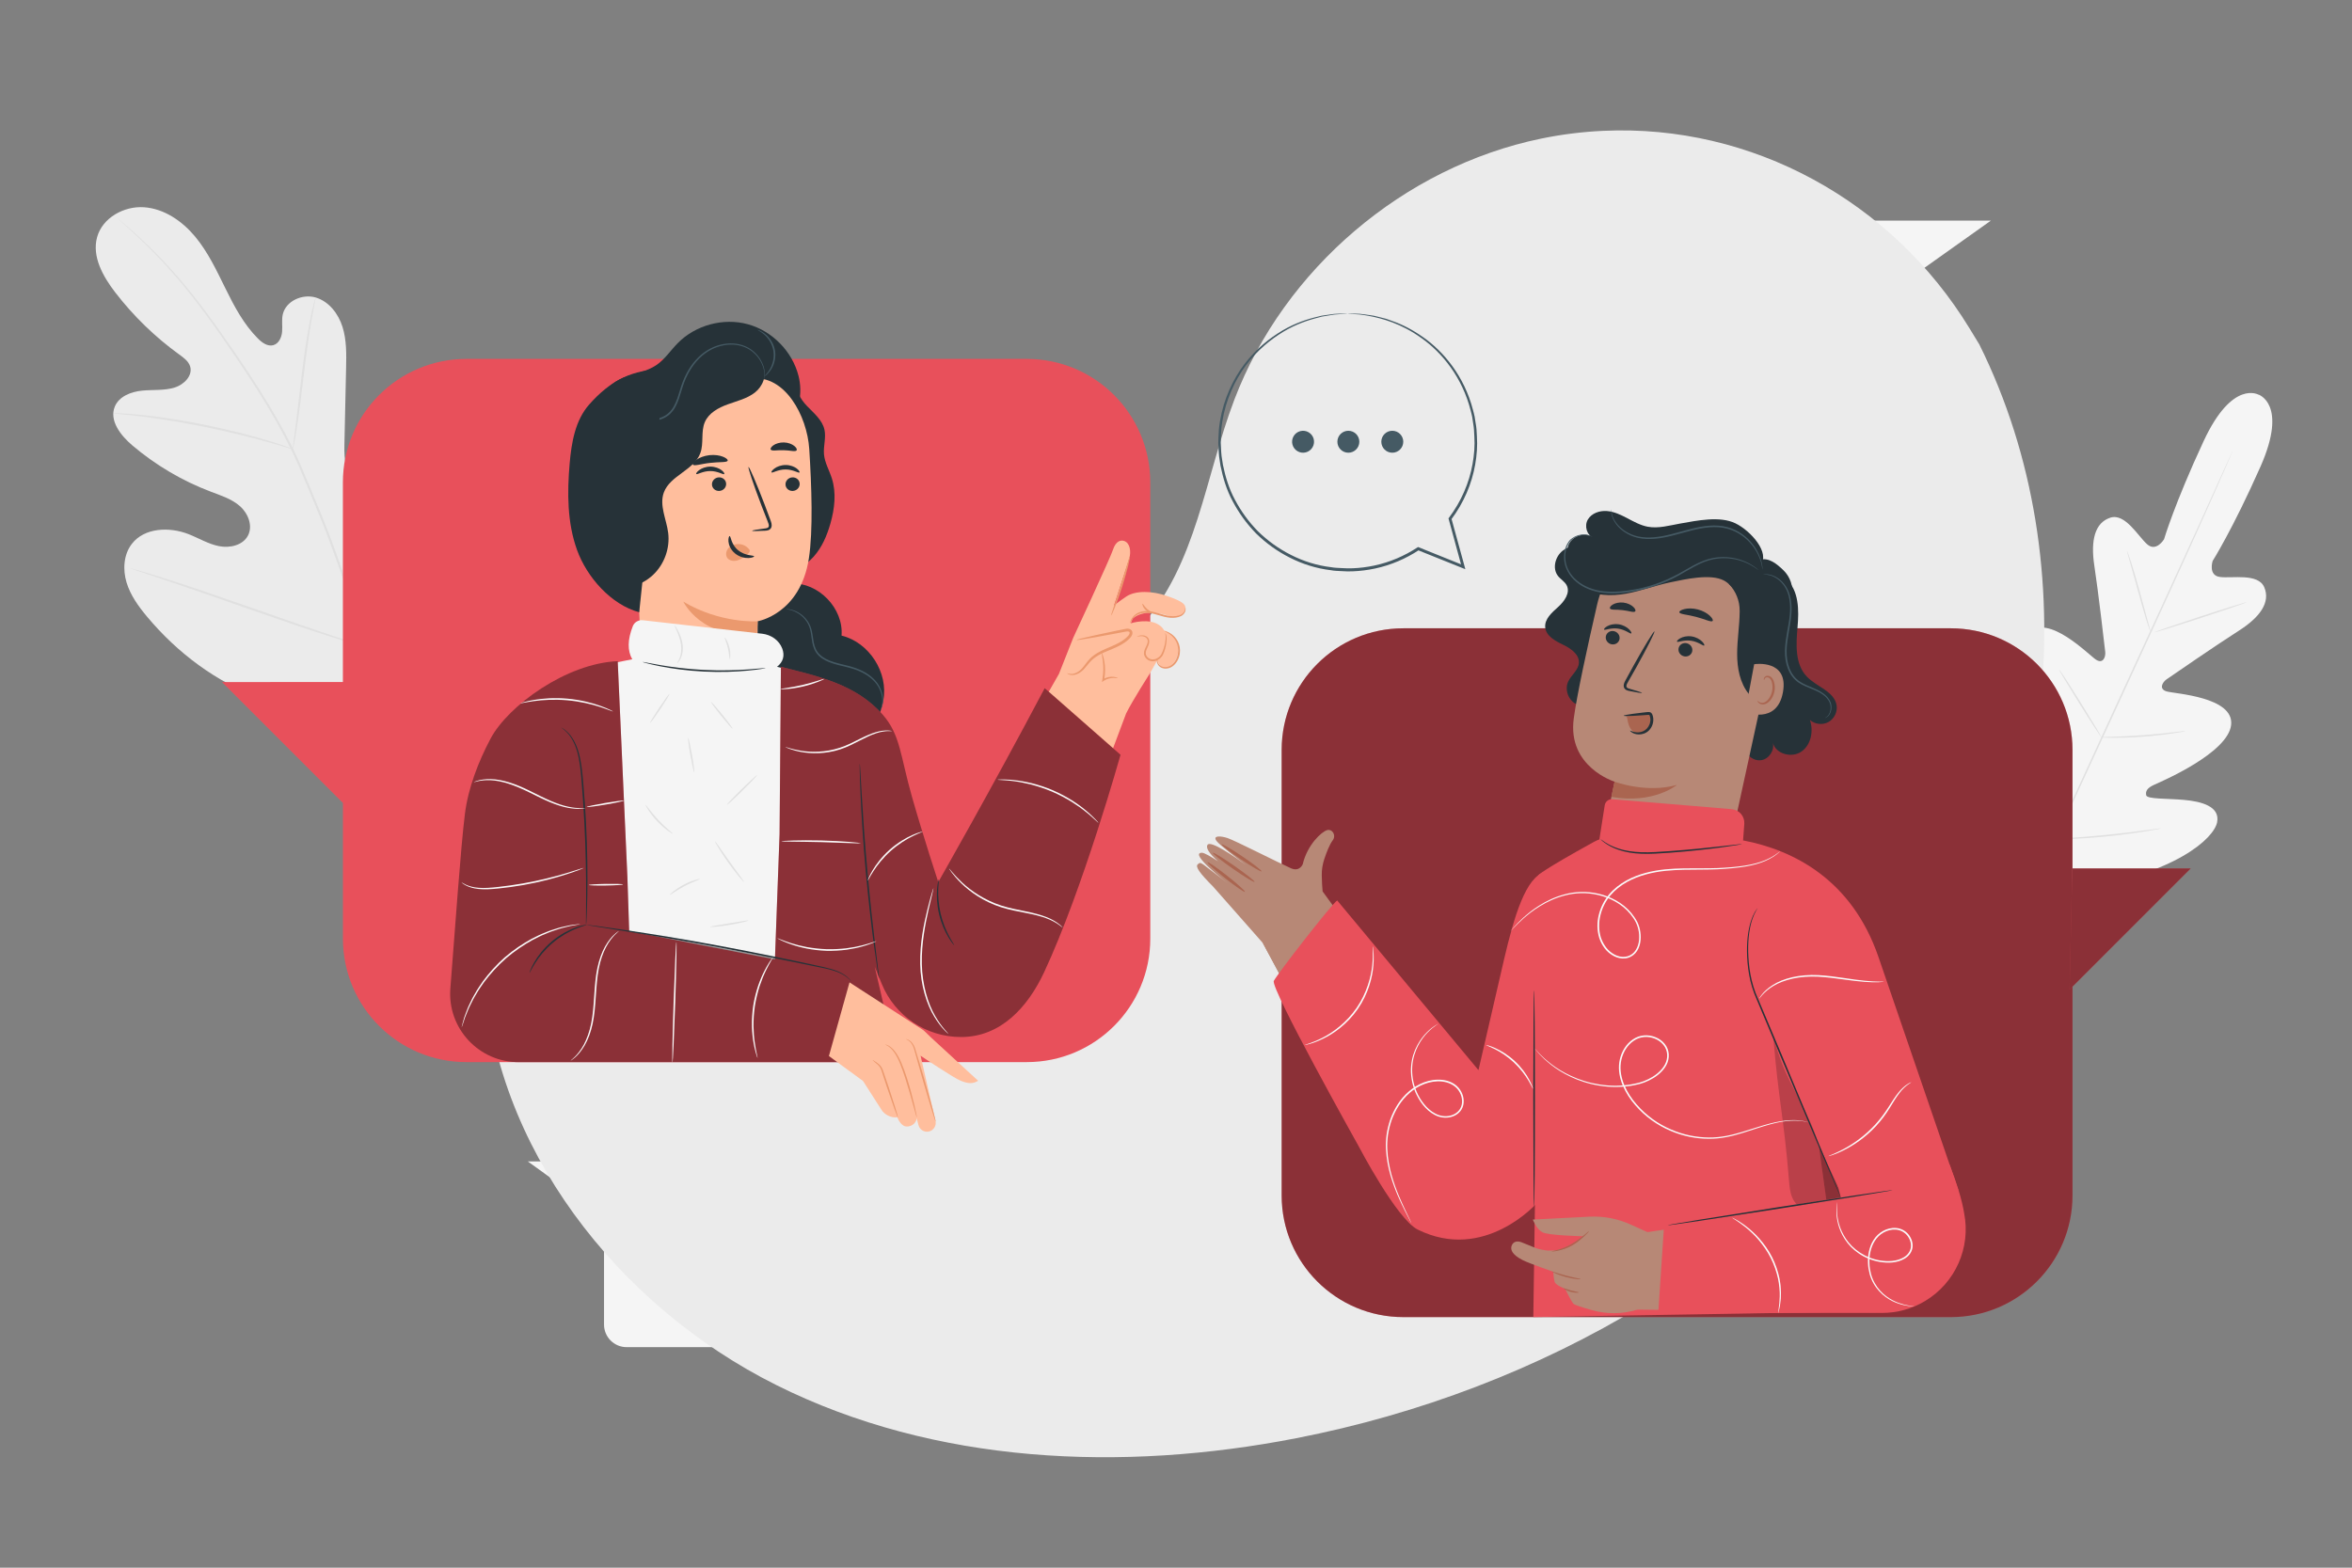 <?xml version="1.0" encoding="utf-8"?>
<!-- Generator: Adobe Illustrator 23.0.0, SVG Export Plug-In . SVG Version: 6.00 Build 0)  -->
<svg version="1.1" xmlns="http://www.w3.org/2000/svg" xmlns:xlink="http://www.w3.org/1999/xlink" x="0px" y="0px"
	 viewBox="0 0 750 500" style="enable-background:new 0 0 750 500;" xml:space="preserve">
<rect x="0" y="0" width="750" height="500" fill="#808080" stroke="none"/>
<g id="Background_Complete">
	<g>
		<g>
			<g>
				<g>
					<g>
						<g>
							<g>
								<path style="fill:#F5F5F5;" d="M720.28,125.93c0,0-8.36-5.1-17.6,14.78c-9.25,19.88-12.61,31.27-12.61,31.27
									s-2.48,4.19-5.39,1.61c-2.91-2.57-7.03-10.02-11.75-8.48c-4.9,1.59-6.33,7.18-5.1,15.27c1.24,8.09,3.3,25.91,3.48,27.52
									c0.18,1.58-0.65,3.95-2.91,2.52c-2.26-1.44-15.46-15.11-21.57-8.46c-6.11,6.65,1.04,28.62,1.77,31.03
									c0.74,2.42,0.3,3.48-0.84,4.12c-1.14,0.65-5.14-4.37-9.05-8.1c-3.91-3.74-9.11-7.38-12.31-3.25
									c-3.21,4.13-3.68,20.83,13.15,47.31l8.6,11.76l14.57-1.34c31.01-4.76,43.27-16.1,44.27-21.24c1-5.13-5.16-6.64-10.55-7.13
									c-5.39-0.49-11.8-0.2-12.06-1.48c-0.26-1.28,0.25-2.31,2.55-3.35c2.3-1.04,23.55-10.11,24.53-19.09
									c0.98-8.98-18-9.92-20.57-10.68c-2.57-0.76-1.33-2.94-0.02-3.85c1.33-0.93,16.11-11.1,23.01-15.49
									c6.9-4.39,10.17-9.15,8.14-13.89c-1.95-4.57-10.27-2.77-14.12-3.27c-3.85-0.49-2.33-5.12-2.33-5.12s6.36-10.03,15.25-30.08
									c8.88-20.05-0.71-23.01-0.71-23.01"/>
							</g>
						</g>
					</g>
				</g>
			</g>
		</g>
		<g>
			<g>
				<g>
					<g>
						<g>
							<g>
								<g>
									<path style="fill:#E0E0E0;" d="M711.97,143.72c0,0-0.05,0.15-0.16,0.43c-0.13,0.3-0.3,0.71-0.52,1.24
										c-0.48,1.11-1.17,2.71-2.06,4.76c-1.79,4.13-4.44,10.09-7.73,17.43c-6.58,14.7-15.84,34.92-26.14,57.22
										c-10.3,22.31-19.61,42.51-26.27,57.17c-3.32,7.32-6,13.25-7.87,17.37c-0.92,2.03-1.64,3.62-2.14,4.72
										c-0.24,0.52-0.43,0.93-0.57,1.22c-0.13,0.27-0.21,0.41-0.21,0.41s0.05-0.15,0.16-0.43c0.13-0.3,0.3-0.71,0.52-1.24
										c0.48-1.11,1.17-2.71,2.06-4.76c1.79-4.13,4.43-10.09,7.73-17.43c6.58-14.7,15.84-34.92,26.14-57.23
										c10.3-22.3,19.61-42.5,26.27-57.16c3.32-7.32,6-13.25,7.87-17.37c0.92-2.03,1.65-3.62,2.15-4.72
										c0.24-0.52,0.43-0.93,0.57-1.22C711.89,143.86,711.97,143.72,711.97,143.72z"/>
								</g>
							</g>
						</g>
					</g>
				</g>
			</g>
		</g>
		<g>
			<g>
				<g>
					<g>
						<g>
							<g>
								<g>
									<path style="fill:#E0E0E0;" d="M678.27,175.77c0.03-0.01,0.18,0.34,0.41,0.97c0.24,0.63,0.55,1.56,0.93,2.71
										c0.75,2.3,1.69,5.51,2.67,9.07c0.95,3.5,1.81,6.67,2.47,9.12c0.3,1.08,0.55,2,0.76,2.76c0.18,0.65,0.27,1.02,0.23,1.03
										c-0.03,0.01-0.18-0.33-0.42-0.97c-0.23-0.64-0.55-1.56-0.91-2.72c-0.72-2.31-1.63-5.53-2.61-9.09
										c-0.97-3.5-1.85-6.66-2.53-9.1c-0.3-1.08-0.56-2-0.77-2.76C678.32,176.14,678.24,175.78,678.27,175.77z"/>
								</g>
							</g>
						</g>
					</g>
				</g>
			</g>
		</g>
		<g>
			<g>
				<g>
					<g>
						<g>
							<g>
								<g>
									<path style="fill:#E0E0E0;" d="M687.09,201.64c-0.04-0.13,6.48-2.38,14.57-5.02c8.09-2.65,14.69-4.68,14.73-4.55
										c0.04,0.13-6.48,2.38-14.57,5.02C693.73,199.73,687.13,201.77,687.09,201.64z"/>
								</g>
							</g>
						</g>
					</g>
				</g>
			</g>
		</g>
		<g>
			<g>
				<g>
					<g>
						<g>
							<g>
								<g>
									<path style="fill:#E0E0E0;" d="M669.72,235.18c0-0.03,0.38-0.07,1.07-0.1c0.8-0.03,1.77-0.06,2.92-0.1
										c2.47-0.09,5.87-0.22,9.62-0.5c3.75-0.27,7.14-0.64,9.59-0.92c1.14-0.13,2.11-0.24,2.9-0.33c0.69-0.07,1.07-0.1,1.07-0.06
										c0.01,0.03-0.37,0.12-1.05,0.25c-0.68,0.13-1.66,0.3-2.89,0.48c-2.44,0.37-5.84,0.79-9.6,1.06
										c-3.76,0.28-7.18,0.36-9.65,0.36c-1.24-0.01-2.24-0.02-2.93-0.06C670.11,235.25,669.72,235.22,669.72,235.18z"/>
								</g>
							</g>
						</g>
					</g>
				</g>
			</g>
		</g>
		<g>
			<g>
				<g>
					<g>
						<g>
							<g>
								<g>
									<path style="fill:#E0E0E0;" d="M656.6,213.54c0.03-0.02,0.24,0.26,0.61,0.79c0.36,0.53,0.87,1.29,1.5,2.25
										c1.25,1.91,2.94,4.57,4.78,7.52c1.84,2.95,3.49,5.64,4.66,7.6c0.59,0.98,1.05,1.78,1.36,2.33
										c0.31,0.56,0.47,0.87,0.44,0.89c-0.03,0.02-0.24-0.26-0.61-0.79c-0.36-0.53-0.87-1.29-1.5-2.25
										c-1.25-1.91-2.94-4.57-4.78-7.53c-1.84-2.95-3.49-5.64-4.66-7.6c-0.58-0.98-1.05-1.78-1.36-2.33
										C656.73,213.87,656.57,213.55,656.6,213.54z"/>
								</g>
							</g>
						</g>
					</g>
				</g>
			</g>
		</g>
		<g>
			<g>
				<g>
					<g>
						<g>
							<g>
								<g>
									<path style="fill:#E0E0E0;" d="M637.5,241.2c0.03-0.02,0.3,0.35,0.76,1.02c0.51,0.76,1.16,1.73,1.93,2.88
										c1.61,2.44,3.8,5.83,6.2,9.6c2.4,3.76,4.55,7.19,6.08,9.68c0.72,1.19,1.32,2.18,1.8,2.96c0.41,0.71,0.63,1.1,0.6,1.12
										c-0.03,0.02-0.3-0.35-0.76-1.02c-0.51-0.76-1.16-1.73-1.93-2.88c-1.61-2.44-3.8-5.83-6.2-9.6
										c-2.4-3.76-4.55-7.18-6.08-9.67c-0.72-1.19-1.32-2.18-1.8-2.96C637.69,241.62,637.47,241.22,637.5,241.2z"/>
								</g>
							</g>
						</g>
					</g>
				</g>
			</g>
		</g>
		<g>
			<g>
				<g>
					<g>
						<g>
							<g>
								<g>
									<path style="fill:#E0E0E0;" d="M654.65,267.69c0-0.03,0.48-0.09,1.36-0.15c0.97-0.07,2.21-0.16,3.7-0.26
										c3.12-0.22,7.44-0.54,12.19-1.03c4.75-0.48,9.04-1.02,12.15-1.44c1.48-0.2,2.72-0.36,3.68-0.48
										c0.87-0.11,1.35-0.16,1.36-0.12c0.01,0.03-0.47,0.14-1.33,0.31c-0.86,0.17-2.11,0.39-3.66,0.64
										c-3.09,0.5-7.39,1.1-12.15,1.58c-4.76,0.49-9.09,0.75-12.22,0.88c-1.57,0.06-2.83,0.1-3.71,0.1
										C655.13,267.73,654.65,267.72,654.65,267.69z"/>
								</g>
							</g>
						</g>
					</g>
				</g>
			</g>
		</g>
	</g>
	<g>
		<g>
			<g>
				<g>
					<g>
						<g>
							<g>
								<g>
									<g>
										<g>
											<path style="fill:#EBEBEB;" d="M124.79,224.43c23.33-15.57,29.02-45.03,28.52-71.59c-0.08-4.44,0.48-9.1-1.59-13.02
												c-2.08-3.92-7.02-6.65-11.07-4.85c-3.36,1.5-4.87,5.31-6.79,8.45c-2.55,4.18-6.3,7.61-10.69,9.77
												c-2.88,1.42-6.43,2.26-9.23,0.68c-3.84-2.17-4.22-7.45-4.12-11.86c0.18-8.21,0.36-16.43,0.54-24.64
												c0.1-4.41,0.18-8.91-1.14-13.11c-1.32-4.2-4.33-8.14-8.56-9.38c-4.23-1.24-9.52,1.1-10.49,5.4
												c-0.4,1.79-0.06,3.66-0.21,5.49c-0.15,1.83-1.05,3.84-2.82,4.32c-1.79,0.49-3.56-0.79-4.87-2.1
												c-4.54-4.52-7.58-10.3-10.41-16.05c-2.84-5.75-5.58-11.62-9.69-16.54c-4.11-4.92-9.83-8.85-16.22-9.3
												c-6.39-0.45-13.27,3.34-14.98,9.52c-1.72,6.19,1.86,12.55,5.78,17.64c5.81,7.55,12.73,14.26,20.45,19.84
												c1.39,1.01,2.9,2.1,3.42,3.74c0.92,2.95-1.94,5.83-4.9,6.75c-3.35,1.04-6.95,0.65-10.44,1
												c-3.49,0.35-7.29,1.81-8.65,5.04c-1.9,4.48,1.85,9.26,5.55,12.41c7.43,6.31,15.94,11.33,25.05,14.78
												c3.27,1.24,6.71,2.33,9.32,4.65c2.61,2.32,4.15,6.3,2.5,9.38c-1.65,3.09-5.77,4.02-9.21,3.34
												c-3.43-0.68-6.48-2.57-9.74-3.84c-6.1-2.38-14.04-2.08-18.05,3.1c-2.64,3.4-2.94,8.19-1.7,12.31
												c1.24,4.12,3.84,7.69,6.6,10.99c9.66,11.54,22.11,20.9,36.27,25.98C97.39,227.81,110.56,229.33,124.79,224.43"/>
										</g>
									</g>
								</g>
							</g>
						</g>
					</g>
				</g>
			</g>
		</g>
		<g>
			<g>
				<g>
					<g>
						<g>
							<g>
								<g>
									<g>
										<g>
											<g>
												<path style="fill:#E0E0E0;" d="M122.96,224.94c-3.75-13.45-14.03-45.11-20.15-60c-1.54-3.71-3.07-7.39-4.58-11.01
													c-1.51-3.61-3-7.19-4.69-10.6c-3.33-6.84-7.07-13.16-10.8-19.05c-3.73-5.9-7.49-11.36-11.05-16.44
													c-3.57-5.08-6.98-9.75-10.27-13.87c-6.57-8.28-12.65-14.33-16.99-18.31c-2.17-2-3.9-3.5-5.09-4.5
													c-0.58-0.48-1.03-0.86-1.36-1.13c-0.31-0.25-0.48-0.37-0.48-0.37s0.14,0.15,0.43,0.42c0.32,0.28,0.75,0.68,1.31,1.18
													c1.16,1.04,2.86,2.56,5,4.59c4.29,4.04,10.3,10.12,16.8,18.41c3.26,4.13,6.65,8.81,10.19,13.9
													c3.53,5.09,7.27,10.56,10.98,16.45c3.71,5.89,7.42,12.2,10.74,19.01c1.67,3.4,3.15,6.95,4.66,10.57
													c1.5,3.62,3.03,7.29,4.57,11c6.12,14.88,16.4,46.5,20.18,59.91"/>
											</g>
										</g>
									</g>
								</g>
							</g>
						</g>
					</g>
				</g>
			</g>
		</g>
		<g>
			<g>
				<g>
					<g>
						<g>
							<g>
								<g>
									<g>
										<g>
											<g>
												<path style="fill:#E0E0E0;" d="M93.38,143.28c0.05,0.01,0.2-0.66,0.44-1.88c0.24-1.22,0.54-2.99,0.88-5.18
													c0.69-4.38,1.43-10.46,2.24-17.17c0.81-6.71,1.66-12.76,2.44-17.12c0.38-2.18,0.71-3.94,0.96-5.15
													c0.24-1.21,0.35-1.89,0.31-1.9c-0.04-0.01-0.24,0.65-0.56,1.85c-0.33,1.2-0.73,2.95-1.17,5.12
													c-0.9,4.35-1.83,10.41-2.64,17.13c-0.79,6.65-1.51,12.67-2.05,17.18c-0.27,2.1-0.5,3.85-0.68,5.2
													C93.4,142.59,93.34,143.27,93.38,143.28z"/>
											</g>
										</g>
									</g>
								</g>
							</g>
						</g>
					</g>
				</g>
			</g>
		</g>
		<g>
			<g>
				<g>
					<g>
						<g>
							<g>
								<g>
									<g>
										<g>
											<g>
												<path style="fill:#E0E0E0;" d="M36.12,131.83c0,0.02,0.2,0.06,0.59,0.1c0.47,0.05,1.03,0.1,1.7,0.17
													c1.47,0.14,3.6,0.34,6.23,0.67c5.25,0.62,12.48,1.75,20.39,3.34c7.91,1.61,15.01,3.37,20.11,4.81
													c2.55,0.7,4.6,1.32,6.02,1.74c0.65,0.19,1.19,0.35,1.64,0.48c0.38,0.1,0.58,0.15,0.59,0.12
													c0.01-0.02-0.18-0.11-0.54-0.25c-0.44-0.16-0.97-0.36-1.6-0.6c-1.39-0.5-3.43-1.19-5.97-1.95
													c-5.07-1.55-12.17-3.39-20.11-5.01c-7.93-1.6-15.19-2.65-20.47-3.16c-2.64-0.27-4.78-0.4-6.26-0.47
													c-0.68-0.02-1.24-0.03-1.71-0.05C36.33,131.8,36.13,131.81,36.12,131.83z"/>
											</g>
										</g>
									</g>
								</g>
							</g>
						</g>
					</g>
				</g>
			</g>
		</g>
		<g>
			<g>
				<g>
					<g>
						<g>
							<g>
								<g>
									<g>
										<g>
											<g>
												<path style="fill:#E0E0E0;" d="M117.42,206.63c0.02,0.01,0.15-0.23,0.39-0.69c0.26-0.53,0.59-1.21,1-2.04
													c0.86-1.77,2.05-4.37,3.48-7.6c2.86-6.46,6.53-15.49,10.46-25.52c3.93-10.03,7.53-19.08,10.27-25.58
													c1.36-3.18,2.47-5.79,3.28-7.68c0.36-0.85,0.66-1.55,0.89-2.09c0.2-0.48,0.29-0.74,0.27-0.75
													c-0.02-0.01-0.15,0.23-0.39,0.69c-0.26,0.53-0.59,1.21-1,2.04c-0.86,1.77-2.05,4.37-3.48,7.6
													c-2.86,6.46-6.53,15.49-10.46,25.52c-3.93,10.02-7.53,19.08-10.27,25.57c-1.36,3.18-2.47,5.79-3.28,7.68
													c-0.36,0.86-0.66,1.55-0.89,2.09C117.49,206.36,117.4,206.62,117.42,206.63z"/>
											</g>
										</g>
									</g>
								</g>
							</g>
						</g>
					</g>
				</g>
			</g>
		</g>
		<g>
			<g>
				<g>
					<g>
						<g>
							<g>
								<g>
									<g>
										<g>
											<g>
												<path style="fill:#E0E0E0;" d="M41.49,181.22c-0.01,0.02,0.25,0.13,0.76,0.31c0.57,0.19,1.3,0.44,2.21,0.75
													c2,0.67,4.76,1.59,8.14,2.71c6.87,2.3,16.32,5.59,26.75,9.25c10.43,3.66,19.91,6.89,26.83,9.07
													c3.46,1.09,6.26,1.95,8.21,2.51c0.92,0.26,1.67,0.47,2.25,0.63c0.52,0.14,0.79,0.2,0.8,0.18
													c0.01-0.02-0.25-0.13-0.76-0.31c-0.57-0.19-1.3-0.44-2.21-0.75c-2-0.67-4.76-1.59-8.14-2.71
													c-6.87-2.3-16.32-5.59-26.75-9.25c-10.43-3.66-19.91-6.88-26.82-9.07c-3.46-1.09-6.26-1.95-8.21-2.51
													c-0.92-0.26-1.67-0.47-2.25-0.63C41.77,181.26,41.5,181.2,41.49,181.22z"/>
											</g>
										</g>
									</g>
								</g>
							</g>
						</g>
					</g>
				</g>
			</g>
		</g>
	</g>
	<g>
		<g>
			<g>
				<path style="fill:#F5F5F5;" d="M508.76,70.37h94.1h31.98L610.17,87.9v14.64c0,14.95-12.3,27.07-27.47,27.07h-79.11
					c-15.17,0-27.47-12.12-27.47-27.07l0,0C476.1,84.77,490.72,70.37,508.76,70.37z"/>
			</g>
		</g>
		<g>
			<g>
				<g>
					<path style="fill:#E0E0E0;" d="M588.9,89.94c0,0.14-21.05,0.26-47.01,0.26c-25.97,0-47.01-0.12-47.01-0.26
						c0-0.14,21.04-0.26,47.01-0.26C567.85,89.68,588.9,89.79,588.9,89.94z"/>
				</g>
			</g>
		</g>
		<g>
			<g>
				<g>
					<path style="fill:#E0E0E0;" d="M588.9,99.68c0,0.14-21.05,0.26-47.01,0.26c-25.97,0-47.01-0.12-47.01-0.26
						c0-0.14,21.04-0.26,47.01-0.26C567.85,99.42,588.9,99.53,588.9,99.68z"/>
				</g>
			</g>
		</g>
	</g>
	<g>
		<g>
			<g>
				<path style="fill:#F5F5F5;" d="M317.49,370.42H199.82h-31.51l24.3,17.54v34.5c0,3.98,3.23,7.2,7.2,7.2h117.68
					c3.98,0,7.2-3.23,7.2-7.2v-44.83C324.7,373.65,321.47,370.42,317.49,370.42z"/>
			</g>
		</g>
		<g>
			<g>
				<g>
					<path style="fill:#E0E0E0;" d="M311.27,394.8c0,0.14-22.5,0.26-50.25,0.26c-27.76,0-50.25-0.12-50.25-0.26
						c0-0.14,22.5-0.26,50.25-0.26C288.77,394.54,311.27,394.66,311.27,394.8z"/>
				</g>
			</g>
		</g>
		<g>
			<g>
				<g>
					<path style="fill:#E0E0E0;" d="M311.27,408.05c0,0.14-22.5,0.26-50.25,0.26c-27.76,0-50.25-0.12-50.25-0.26
						c0-0.14,22.5-0.26,50.25-0.26C288.77,407.79,311.27,407.91,311.27,408.05z"/>
				</g>
			</g>
		</g>
	</g>
</g>
<g id="Background_Simple">
	<path style="fill:#EBEBEB;" d="M631.15,109.83l-3.08-5.05C603.35,64.2,558.65,39.5,511.19,41.73c-6.67,0.31-13.32,1.14-19.87,2.5
		c-43.68,9.05-81.79,41.5-97.69,83.18c-9.35,24.51-12.05,52.77-29.7,72.18c-22.96,25.27-61.78,25.91-95.91,24.73
		c-34.12-1.18-72.97-0.44-95.82,24.93c-14.31,15.89-18.93,38.54-17.86,59.9c2.82,56.54,42.52,107.25,93.15,132.57
		c50.64,25.32,110.36,27.81,165.93,16.97c77.84-15.18,151.98-57.41,196.7-122.91C654.84,270.29,666.44,180.85,631.15,109.83z"/>
</g>
<g id="Character_2">
	<g>
		<g>
			<g>
				<g>
					<path style="fill:#E8505B;" d="M622.08,420.08h-174.6c-21.42,0-38.79-17.37-38.79-38.79V239.18
						c0-21.42,17.37-38.79,38.79-38.79h174.6c21.42,0,38.79,17.37,38.79,38.79v142.11C660.87,402.71,643.5,420.08,622.08,420.08z"/>
				</g>
			</g>
			<g style="opacity:0.4;">
				<g>
					<path d="M622.08,420.08h-174.6c-21.42,0-38.79-17.37-38.79-38.79V239.18c0-21.42,17.37-38.79,38.79-38.79h174.6
						c21.42,0,38.79,17.37,38.79,38.79v142.11C660.87,402.71,643.5,420.08,622.08,420.08z"/>
				</g>
			</g>
			<g>
				<g>
					<g>
						<polygon style="fill:#E8505B;" points="660.8,276.98 698.57,276.98 659.95,315.61 						"/>
					</g>
				</g>
				<g style="opacity:0.4;">
					<g>
						<polygon points="660.8,276.98 698.57,276.98 659.95,315.61 						"/>
					</g>
				</g>
			</g>
		</g>
		<g>
			<g>
				<g>
					<g>
						<g>
							<g>
								<g>
									<path style="fill:#B78876;" d="M402.66,300.73l-15.83-17.96c-4.28-4.28-5.75-6.35-4.89-7.1c1.14-1,0.65-0.67,9.54,6.01
										c0,0-12.6-9.64-8.23-9.7c0.77-0.01,2.91,1.24,5.2,2.74c-3.12-2.65-3.98-4.44-3.39-5.29c1.02-1.47,8.73,3.87,12.27,6.45
										c-2.9-2.16-8.43-6.36-9.41-7.67c-1.33-1.8,1.37-1.65,3.57-0.9c2.47,0.84,16.12,7.81,20.16,9.61
										c2.78,1.24,3.76-1.28,3.76-1.28c1.49-6.25,5.99-10.33,7.72-10.86c1.74-0.53,3.05,1.68,1.82,3.27
										c-0.99,1.29-1.99,3.93-2.66,5.94c-0.55,1.66-0.84,3.39-0.81,5.13c0.03,2.02,0.14,3.73,0.27,5.18l14.46,19.85l-24.2,14.03
										L402.66,300.73z"/>
								</g>
							</g>
						</g>
					</g>
					<g>
						<g>
							<g>
								<g>
									<g>
										<g>
											<g>
												<path style="fill:#AA6550;" d="M396.97,284.44c-0.16,0.23-2.98-1.71-6.28-4.32c-3.31-2.61-5.84-4.9-5.65-5.11
													c0.18-0.21,3,1.72,6.28,4.32C394.6,281.92,397.14,284.21,396.97,284.44z"/>
											</g>
										</g>
									</g>
								</g>
							</g>
						</g>
					</g>
					<g>
						<g>
							<g>
								<g>
									<g>
										<g>
											<g>
												<path style="fill:#AA6550;" d="M400.06,281.28c-0.16,0.23-3.27-1.66-6.95-4.23c-3.68-2.56-6.53-4.83-6.37-5.06
													c0.16-0.23,3.27,1.66,6.95,4.23C397.36,278.79,400.22,281.05,400.06,281.28z"/>
											</g>
										</g>
									</g>
								</g>
							</g>
						</g>
					</g>
					<g>
						<g>
							<g>
								<g>
									<g>
										<g>
											<g>
												<path style="fill:#AA6550;" d="M402.3,277.92c-0.16,0.23-3.13-1.51-6.65-3.89c-3.51-2.38-6.24-4.5-6.08-4.73
													c0.16-0.23,3.13,1.51,6.65,3.89C399.73,275.57,402.45,277.69,402.3,277.92z"/>
											</g>
										</g>
									</g>
								</g>
							</g>
						</g>
					</g>
				</g>
				<g>
					<g>
						<path style="fill:#B78876;" d="M423.11,287.03l57.68,73.14l-13.21,30.75c0,0-15.82-3.5-20.62-10.17
							c-4.8-6.67-44.3-80.03-44.3-80.03L423.11,287.03z"/>
					</g>
				</g>
			</g>
			<g>
				<g>
					<g>
						<g>
							<g>
								<g>
									<g>
										<g>
											<path style="fill:#263238;" d="M569.53,184.68c4.15,3.6,4.14,9.94,3.66,15.41c-0.48,5.47-0.84,11.7,2.94,15.68
												c3.12,3.28,8.79,4.71,9.52,9.18c0.34,2.08-0.75,4.33-2.61,5.34c-1.85,1.02-4.33,0.73-5.91-0.67
												c1.22,3.53,0.38,7.94-2.68,10.08c-3.06,2.14-8.18,0.82-9.13-2.79c0.58,2.39-1.17,5.08-3.59,5.52
												c-2.42,0.44-5.01-1.46-5.31-3.9"/>
										</g>
									</g>
								</g>
							</g>
							<g>
								<g>
									<g>
										<g>
											<path style="fill:#263238;" d="M510.1,221.6c-1.03,2.73-4.51,4.22-7.2,3.1c-2.69-1.12-4.07-4.65-2.85-7.3
												c0.95-2.08,3.2-3.58,3.42-5.86c0.26-2.76-2.55-4.72-5.05-5.92c-2.5-1.2-5.41-2.76-5.68-5.52
												c-0.26-2.66,2.12-4.73,4.11-6.51c1.99-1.78,3.96-4.53,2.73-6.91c-0.63-1.21-1.94-1.91-2.78-2.99
												c-1.87-2.38-0.89-6.17,1.49-8.04c2.38-1.87,5.69-2.13,8.67-1.59c2.98,0.54,5.78,1.77,8.69,2.63
												c9.57,2.85,20.33,1.44,28.84-3.78"/>
										</g>
									</g>
								</g>
							</g>
							<g>
								<g>
									<g>
										<g>
											<g>
												<g>
													<g>
														<g>
															<g>
																<g>
																	<g>
																		<g>
																			<g>
																				<g>
																					<g>
																						<path style="fill:#B78876;" d="M527.81,286.09c10.75,2.17,21.26-4.68,23.59-15.4l14.19-65.06
																							c3.73-15.83-6.34-31.61-22.26-34.9l-1.49-0.22c-14.99-2.2-29.15,7.49-32.54,22.25
																							c-3.16,13.73-6.47,28.95-7.47,36.42c-2.07,15.46,13.02,20.13,13.02,20.13l-2.71,13.03
																							C509.87,273.22,516.9,283.88,527.81,286.09L527.81,286.09z"/>
																					</g>
																				</g>
																			</g>
																		</g>
																	</g>
																</g>
															</g>
														</g>
													</g>
												</g>
											</g>
										</g>
									</g>
								</g>
								<g>
									<g>
										<g>
											<g>
												<g>
													<g>
														<g>
															<g>
																<g>
																	<g>
																		<g>
																			<g>
																				<g>
																					<g>
																						<g>
																							<g>
																								<g>
																									<path style="fill:#263238;" d="M512.07,202.95c-0.21,1.16,0.59,2.29,1.8,2.54c1.2,0.24,2.35-0.5,2.56-1.65
																										c0.21-1.16-0.59-2.29-1.8-2.54C513.43,201.06,512.28,201.8,512.07,202.95z"/>
																								</g>
																							</g>
																						</g>
																					</g>
																				</g>
																			</g>
																		</g>
																	</g>
																</g>
															</g>
														</g>
														<g>
															<g>
																<g>
																	<g>
																		<g>
																			<g>
																				<g>
																					<g>
																						<g>
																							<g>
																								<g>
																									<g>
																										<path style="fill:#263238;" d="M511.5,200.8c0.23,0.33,2.08-0.66,4.45-0.31
																											c2.37,0.32,3.94,1.79,4.24,1.54c0.15-0.11-0.06-0.67-0.73-1.33c-0.67-0.66-1.86-1.38-3.34-1.59
																											c-1.48-0.21-2.8,0.15-3.6,0.61C511.71,200.17,511.39,200.65,511.5,200.8z"/>
																									</g>
																								</g>
																							</g>
																						</g>
																					</g>
																				</g>
																			</g>
																		</g>
																	</g>
																</g>
															</g>
														</g>
													</g>
													<g>
														<g>
															<g>
																<g>
																	<g>
																		<g>
																			<g>
																				<g>
																					<g>
																						<g>
																							<g>
																								<g>
																									<path style="fill:#263238;" d="M535.26,206.8c-0.21,1.16,0.59,2.29,1.8,2.54c1.2,0.24,2.35-0.5,2.56-1.65
																										c0.21-1.16-0.59-2.29-1.8-2.54C536.62,204.9,535.47,205.64,535.26,206.8z"/>
																								</g>
																							</g>
																						</g>
																					</g>
																				</g>
																			</g>
																		</g>
																	</g>
																</g>
															</g>
														</g>
														<g>
															<g>
																<g>
																	<g>
																		<g>
																			<g>
																				<g>
																					<g>
																						<g>
																							<g>
																								<g>
																									<g>
																										<path style="fill:#263238;" d="M534.76,204.66c0.23,0.33,2.08-0.66,4.45-0.31
																											c2.37,0.32,3.94,1.79,4.24,1.54c0.14-0.11-0.05-0.67-0.74-1.33c-0.67-0.66-1.86-1.38-3.34-1.59
																											c-1.48-0.21-2.8,0.15-3.6,0.61C534.96,204.02,534.64,204.51,534.76,204.66z"/>
																									</g>
																								</g>
																							</g>
																						</g>
																					</g>
																				</g>
																			</g>
																		</g>
																	</g>
																</g>
															</g>
														</g>
													</g>
													<g>
														<g>
															<g>
																<g>
																	<g>
																		<g>
																			<g>
																				<g>
																					<g>
																						<g>
																							<g>
																								<g>
																									<path style="fill:#263238;" d="M523.57,220.99c0.03-0.13-1.41-0.6-3.75-1.26
																										c-0.6-0.15-1.15-0.36-1.19-0.78c-0.08-0.46,0.27-1.07,0.67-1.74c0.78-1.38,1.61-2.83,2.47-4.35
																										c3.45-6.2,6.04-11.34,5.79-11.48c-0.25-0.14-3.25,4.78-6.7,10.98c-0.84,1.53-1.63,2.99-2.4,4.39
																										c-0.33,0.65-0.84,1.38-0.66,2.33c0.1,0.48,0.49,0.87,0.87,1.03c0.37,0.18,0.71,0.23,1.01,0.29
																										C522.05,220.89,523.54,221.12,523.57,220.99z"/>
																								</g>
																							</g>
																						</g>
																					</g>
																				</g>
																			</g>
																		</g>
																	</g>
																</g>
															</g>
														</g>
													</g>
												</g>
											</g>
										</g>
										<g>
											<g>
												<g>
													<g>
														<g>
															<g>
																<g>
																	<g>
																		<g>
																			<g>
																				<g>
																					<path style="fill:#263238;" d="M535.5,195.27c0.14,0.68,2.55,0.72,5.29,1.46c2.75,0.69,4.87,1.83,5.33,1.31
																						c0.21-0.25-0.1-0.92-0.91-1.67c-0.81-0.76-2.16-1.56-3.8-1.99c-1.64-0.43-3.21-0.39-4.29-0.12
																						C536.04,194.52,535.45,194.95,535.5,195.27z"/>
																				</g>
																			</g>
																		</g>
																	</g>
																</g>
															</g>
														</g>
													</g>
												</g>
											</g>
										</g>
										<g>
											<g>
												<g>
													<g>
														<g>
															<g>
																<g>
																	<g>
																		<g>
																			<g>
																				<g>
																					<path style="fill:#263238;" d="M513.38,194.06c0.34,0.6,2.05,0.28,4.02,0.54c1.98,0.19,3.58,0.89,4.04,0.39
																						c0.21-0.25,0.03-0.83-0.63-1.44c-0.64-0.61-1.78-1.2-3.14-1.36c-1.36-0.15-2.6,0.16-3.36,0.61
																						C513.54,193.25,513.23,193.77,513.38,194.06z"/>
																				</g>
																			</g>
																		</g>
																	</g>
																</g>
															</g>
														</g>
													</g>
												</g>
											</g>
										</g>
									</g>
								</g>
								<g>
									<g>
										<g>
											<g>
												<g>
													<path style="fill:#263238;" d="M551.31,186.24c0.02,0.03,0.05,0.05,0.07,0.08c2.17,2.3,3.39,5.35,3.36,8.51
														c0,0.11,0,0.22,0,0.32c-0.04,4.49-0.81,8.95-0.8,13.45c0,4.49,0.87,9.19,3.68,12.69c1.15,1.44,3.39,2.65,4.71,1.35
														c0.51-0.5,0.69-1.24,0.85-1.94c2.38-10.51,6.66-19.52,8.27-30.64c0.44-3.03-0.57-6.08-2.77-8.2
														c-2.08-2.01-4.67-4.15-7.44-3.31c-2.77,0.85-6.83,5.2-9.13,6.96"/>
												</g>
											</g>
										</g>
									</g>
								</g>
								<g>
									<g>
										<g>
											<g>
												<g>
													<g>
														<g>
															<g>
																<g>
																	<g>
																		<g>
																			<g>
																				<path style="fill:#B78876;" d="M559.36,211.85c0.28-0.08,11.07-1.58,9.18,8.92c-1.88,10.5-12.04,6.45-12,6.14
																					C556.57,226.61,559.36,211.85,559.36,211.85z"/>
																			</g>
																		</g>
																	</g>
																</g>
															</g>
														</g>
													</g>
												</g>
											</g>
										</g>
									</g>
									<g>
										<g>
											<g>
												<g>
													<g>
														<g>
															<g>
																<g>
																	<g>
																		<g>
																			<g>
																				<g>
																					<path style="fill:#AA6550;" d="M560.46,223.51c0.05-0.03,0.16,0.16,0.44,0.36c0.28,0.19,0.78,0.38,1.36,0.27
																						c1.18-0.21,2.43-1.8,2.82-3.69c0.2-0.95,0.16-1.9-0.04-2.71c-0.18-0.83-0.58-1.45-1.12-1.65
																						c-0.53-0.23-0.99,0.04-1.17,0.31c-0.19,0.27-0.16,0.49-0.22,0.5c-0.03,0.02-0.19-0.22-0.03-0.63
																						c0.08-0.2,0.25-0.43,0.53-0.58c0.29-0.16,0.68-0.2,1.06-0.09c0.8,0.2,1.4,1.08,1.62,1.97
																						c0.27,0.91,0.33,1.97,0.11,3.04c-0.45,2.1-1.88,3.89-3.48,4.06c-0.77,0.06-1.35-0.27-1.62-0.58
																						C560.43,223.76,560.42,223.52,560.46,223.51z"/>
																				</g>
																			</g>
																		</g>
																	</g>
																</g>
															</g>
														</g>
													</g>
												</g>
											</g>
										</g>
									</g>
								</g>
								<g>
									<g>
										<g>
											<g>
												<g>
													<path style="fill:#263238;" d="M561.35,180.25c3.22-3.84-3.01-10.95-7.98-13.35c-4.97-2.4-12.2-0.87-17.64,0.09
														c-3.43,0.61-6.91,1.64-10.33,1c-2.29-0.43-4.37-1.6-6.44-2.68c-2.07-1.09-4.23-2.14-6.56-2.32
														c-2.33-0.18-4.88,0.7-6.07,2.71c-1.19,2.01-0.36,5.12,1.88,5.78c-2.69-2.03-7.22-0.54-8.18,2.69
														c-0.96,3.23,2.03,6.95,5.39,6.71c-1.33-1.36-3.91,0.18-4,2.09c-0.09,1.9,1.41,3.51,3.02,4.52
														c4.12,2.58,9.34,2.71,14.12,1.85c4.78-0.87,9.35-2.64,14.11-3.62c4.76-0.98,12.75-2.83,17.05-0.57
														c3.17,1.67,4.9,6.03,6.91,5.41c1.95-0.59,3.38-2.33,4.03-4.26C561.33,184.36,561.34,182.28,561.35,180.25"/>
												</g>
											</g>
										</g>
									</g>
								</g>
							</g>
						</g>
						<g>
							<g>
								<g>
									<g>
										<g>
											<path style="fill:#455A64;" d="M581.92,229.02c0,0,0.21-0.03,0.55-0.24c0.34-0.2,0.8-0.61,1.14-1.3
												c0.32-0.68,0.53-1.64,0.34-2.71c-0.17-1.09-0.88-2.19-1.89-3.09c-1.02-0.9-2.34-1.6-3.78-2.21
												c-1.43-0.62-3.01-1.17-4.43-2.14c-1.42-0.95-2.54-2.43-3.21-4.17c-0.69-1.73-0.97-3.69-0.93-5.68
												c0.11-4.01,1.22-7.75,1.49-11.28c0.33-3.51-0.19-6.84-1.68-9.13c-1.48-2.29-3.54-3.42-4.99-3.75
												c-0.73-0.19-1.32-0.18-1.71-0.17c-0.39,0.04-0.6,0.07-0.59,0.09c0,0.07,0.84-0.12,2.25,0.28
												c1.39,0.38,3.34,1.52,4.72,3.75c1.39,2.22,1.87,5.44,1.51,8.89c-0.29,3.46-1.42,7.2-1.53,11.31
												c-0.04,2.05,0.25,4.08,0.98,5.89c0.71,1.81,1.91,3.39,3.42,4.38c1.5,1,3.11,1.55,4.53,2.14
												c1.43,0.58,2.72,1.24,3.71,2.08c0.98,0.84,1.65,1.86,1.84,2.86c0.2,1,0.04,1.91-0.24,2.57
												C582.81,228.74,581.86,228.96,581.92,229.02z"/>
										</g>
									</g>
								</g>
							</g>
						</g>
						<g>
							<g>
								<g>
									<g>
										<g>
											<path style="fill:#455A64;" d="M507.87,171.24c0.01-0.01-0.15-0.09-0.46-0.24c-0.15-0.08-0.35-0.16-0.59-0.23
												c-0.24-0.09-0.52-0.17-0.85-0.22c-1.27-0.26-3.41-0.05-5.3,1.62l0,0l-0.01,0.01c-1.28,1.45-2.11,3.74-1.89,6.26
												c0.17,2.53,1.55,5.21,3.86,7.13c2.29,1.95,5.41,3.17,8.74,3.52c3.34,0.37,6.85,0.03,10.38-0.64
												c5.75-1.1,10.98-3.3,15.3-5.91c2.18-1.26,4.24-2.47,6.31-3.28c2.06-0.83,4.12-1.19,6-1.23c3.79-0.07,6.76,1.06,8.62,2.04
												c1.87,1,2.75,1.82,2.79,1.76c0,0-0.82-0.88-2.69-1.94c-1.85-1.04-4.85-2.25-8.72-2.23c-1.92,0.01-4.05,0.36-6.16,1.19
												c-2.12,0.81-4.22,2.02-6.4,3.27c-4.31,2.57-9.47,4.73-15.16,5.81c-3.49,0.66-6.96,0.99-10.22,0.65
												c-3.26-0.33-6.27-1.5-8.49-3.36c-2.24-1.84-3.58-4.38-3.76-6.8c-0.24-2.42,0.53-4.62,1.72-6.03l-0.01,0.01
												c1.75-1.61,3.82-1.88,5.06-1.67C507.23,170.91,507.85,171.29,507.87,171.24z"/>
										</g>
									</g>
								</g>
							</g>
						</g>
						<g>
							<g>
								<g>
									<g>
										<g>
											<path style="fill:#455A64;" d="M513.72,162.49c0,0-0.11,0.88,0.37,2.36c0.49,1.46,1.77,3.48,4.14,4.98
												c1.17,0.76,2.58,1.4,4.19,1.74c1.6,0.35,3.37,0.42,5.19,0.27c3.67-0.28,7.52-1.53,11.55-2.58
												c4.02-1.05,8.06-1.59,11.54-0.66c3.48,0.89,6.14,3.01,7.84,5.09c1.73,2.1,2.59,4.18,3,5.64c0.4,1.47,0.45,2.33,0.51,2.32
												c0.02,0,0.01-0.21-0.03-0.62c-0.02-0.41-0.13-1-0.29-1.75c-0.35-1.5-1.18-3.64-2.91-5.83c-1.71-2.16-4.41-4.38-8.01-5.33
												c-3.6-0.99-7.75-0.44-11.79,0.62c-4.06,1.05-7.86,2.31-11.46,2.6c-1.79,0.16-3.51,0.1-5.06-0.21
												c-1.56-0.31-2.94-0.91-4.08-1.62c-2.32-1.42-3.61-3.33-4.15-4.73C513.76,163.36,513.79,162.48,513.72,162.49z"/>
										</g>
									</g>
								</g>
							</g>
						</g>
					</g>
					<g>
						<g>
							<path style="fill:#AA6550;" d="M518.83,228.85c0.18,1.02,0.36,2.06,0.81,2.99c0.46,0.93,1.24,1.76,2.24,2.02
								c1.07,0.28,2.25-0.14,3.04-0.92c0.79-0.77,1.23-1.85,1.41-2.94c0.16-0.99-0.04-2.25-0.99-2.57
								c-0.39-0.13-0.82-0.06-1.23,0.01c-1.85,0.33-3.69,0.67-5.54,1"/>
						</g>
					</g>
					<g>
						<g>
							<g>
								<path style="fill:#263238;" d="M519.8,233.05c0.08-0.15,1.02,0.64,2.75,0.52c0.84-0.06,1.84-0.39,2.59-1.18
									c0.74-0.78,1.23-1.99,1.11-3.23c-0.02-0.31-0.11-0.61-0.2-0.88c-0.13-0.27-0.1-0.25-0.32-0.29c-0.22-0.01-0.6,0.04-0.9,0.06
									c-0.31,0.02-0.62,0.05-0.92,0.07c-1.2,0.09-2.28,0.16-3.19,0.2c-1.82,0.09-2.95,0.08-2.97-0.05c-0.01-0.13,1.1-0.35,2.9-0.6
									c0.9-0.13,1.98-0.26,3.18-0.4c0.3-0.03,0.61-0.07,0.92-0.1c0.33-0.03,0.59-0.09,1.03-0.08c0.21,0.01,0.5,0.06,0.73,0.26
									c0.23,0.19,0.33,0.42,0.41,0.61c0.13,0.37,0.23,0.73,0.26,1.12c0.15,1.55-0.47,3-1.42,3.93c-0.97,0.94-2.21,1.25-3.17,1.23
									c-0.98-0.01-1.73-0.32-2.18-0.61C519.95,233.34,519.77,233.09,519.8,233.05z"/>
							</g>
						</g>
					</g>
				</g>
				<g>
					<g>
						<path style="fill:#AA6550;" d="M514.84,249.3c0,0,10.08,3.82,19.89,1.04c0,0-7.4,6.2-20.9,3.82L514.84,249.3z"/>
					</g>
				</g>
			</g>
			<g>
				<g>
					<g>
						<path style="fill:#FAFAFA;" d="M530.22,392.67c-0.02,0.03-0.52-0.35-1.38-1.05c-0.43-0.36-0.96-0.79-1.61-1.24
							c-0.64-0.46-1.35-1.02-2.19-1.55c-0.83-0.55-1.74-1.15-2.76-1.72c-1-0.62-2.12-1.17-3.29-1.77c-2.37-1.14-5.05-2.23-7.96-3.12
							c-2.91-0.86-5.76-1.41-8.37-1.76c-1.31-0.14-2.55-0.29-3.72-0.33c-1.17-0.09-2.26-0.08-3.25-0.08c-1-0.02-1.9,0.06-2.69,0.09
							c-0.79,0.03-1.47,0.09-2.03,0.16c-1.11,0.11-1.73,0.15-1.73,0.12c-0.01-0.04,0.6-0.15,1.71-0.32
							c0.55-0.09,1.23-0.19,2.03-0.24c0.79-0.06,1.7-0.17,2.7-0.17c1-0.03,2.1-0.06,3.28,0.01c1.18,0.01,2.44,0.16,3.76,0.28
							c2.63,0.33,5.51,0.88,8.46,1.74c2.93,0.89,5.64,2.02,8.02,3.19c1.17,0.62,2.3,1.19,3.3,1.83c1.02,0.59,1.93,1.21,2.75,1.79
							c0.84,0.55,1.53,1.14,2.16,1.63c0.64,0.48,1.15,0.93,1.56,1.32C529.8,392.21,530.24,392.64,530.22,392.67z"/>
					</g>
				</g>
			</g>
			<g>
				<g>
					<g>
						<path style="fill:none;stroke:#4E585D;stroke-width:0.05;stroke-miterlimit:10;" d="M509.85,268.41"/>
					</g>
				</g>
			</g>
			<g>
				<g>
					<g>
						<g>
							<path style="fill:#E8505B;" d="M471.45,341.31l8.21-35.53c3.14-13.36,6.86-26.2,13.11-27.72v4.13l-2.67,101.51
								c0,0-16.72,19.04-38.04,8.45c-6.66-3.31-18.81-26.56-18.81-26.56s-28.23-50.45-27.06-52.74
								c1.17-2.29,18.45-24.55,20.21-25.66L471.45,341.31z"/>
						</g>
					</g>
					<g>
						<g>
							<g>
								<g>
									<g>
										<path style="fill:#E8505B;" d="M555.83,268.04c16.3,3.12,34.65,12.63,43.1,36.98c3.08,8.9,25.53,74.5,25.53,74.5
											l-38.28-0.8l-6.23-13.53l3.04,21.94l2.59,31.31l-96.64,1.62l0.68-47.15l0.93-93.8c0,0,1.09-1.42,17.75-10.62
											C518.65,262.8,555.83,268.04,555.83,268.04z"/>
									</g>
								</g>
							</g>
						</g>
					</g>
					<g style="opacity:0.2;">
						<g>
							<g>
								<path d="M565.47,330.74c1.59,19.8,3.41,25.92,5,45.72c0.15,1.87,0.31,3.78,1.04,5.5c0.74,1.73,2.16,3.27,4,3.64
									c2.81,0.57,6.47,2.61,7.27-0.15l-2.67-19.07c0,0-0.63-3.59-2.64-8.05C571.54,345.17,569.35,344.4,565.47,330.74"/>
							</g>
						</g>
					</g>
					<g>
						<g>
							<path style="fill:#E8505B;" d="M508.3,278.66l0.32-2.06l3.09-19.76c0.19-1.19,1.26-2.04,2.46-1.94l38.05,3.18
								c2.39,0.2,4.17,2.29,4,4.68l-0.85,11.48l-11.88,15.5l-17.11,2.67"/>
						</g>
					</g>
					<g>
						<g>
							<g>
								<path style="fill:#263238;" d="M489.19,315.81c0.14,0,0.26,15.48,0.26,34.57c0,19.1-0.12,34.57-0.26,34.57
									c-0.14,0-0.26-15.48-0.26-34.57C488.93,331.29,489.05,315.81,489.19,315.81z"/>
							</g>
						</g>
					</g>
					<g>
						<g>
							<g>
								<path style="fill:#263238;" d="M586.99,381.89c-0.01,0-0.05-0.07-0.12-0.22c-0.08-0.18-0.19-0.4-0.31-0.68
									c-0.28-0.64-0.67-1.52-1.16-2.63c-1-2.33-2.43-5.64-4.18-9.71c-3.49-8.25-8.29-19.59-13.59-32.11
									c-2.63-6.28-5.14-12.26-7.43-17.71c-1.21-2.69-2.02-5.45-2.46-8.04c-0.46-2.6-0.64-5.05-0.66-7.29
									c-0.05-4.48,0.62-8.11,1.52-10.45c0.11-0.29,0.21-0.57,0.31-0.83c0.12-0.25,0.24-0.48,0.35-0.7c0.21-0.44,0.4-0.8,0.6-1.06
									c0.17-0.25,0.31-0.45,0.43-0.62c0.1-0.14,0.15-0.2,0.16-0.2c0.07,0.04-0.84,1.12-1.65,3.48c-0.83,2.34-1.44,5.93-1.35,10.38
									c0.12,4.42,0.72,9.8,3.19,15.15c2.3,5.44,4.82,11.42,7.46,17.69c5.25,12.55,10,23.9,13.45,32.17
									c1.69,4.1,3.06,7.43,4.02,9.77c0.45,1.13,0.81,2.02,1.07,2.67c0.11,0.28,0.2,0.51,0.27,0.7
									C586.97,381.81,587,381.89,586.99,381.89z"/>
							</g>
						</g>
					</g>
					<g>
						<g>
							<g>
								<path style="fill:#FAFAFA;" d="M567.69,271.49c0,0-0.35,0.37-1.11,0.96c-0.76,0.6-1.96,1.38-3.65,2.13
									c-1.69,0.73-3.86,1.38-6.43,1.8c-2.57,0.43-5.52,0.7-8.8,0.87c-3.27,0.15-6.86,0.08-10.7,0.16
									c-3.83,0.09-7.95,0.33-12.1,1.47c-4.11,1.11-8.36,3.16-11.38,6.71c-1.48,1.77-2.59,3.92-3.16,6.24
									c-0.59,2.31-0.6,4.82,0.11,7.15c0.38,1.16,0.96,2.24,1.68,3.2c0.73,0.95,1.66,1.73,2.7,2.28c1.03,0.55,2.21,0.83,3.34,0.7
									c1.13-0.11,2.2-0.67,2.93-1.51c1.5-1.71,1.78-4.17,1.48-6.33c-0.16-1.09-0.48-2.16-0.95-3.12
									c-0.48-0.96-1.11-1.86-1.78-2.68c-2.74-3.3-6.57-5.21-10.25-6.07c-3.71-0.88-7.36-0.7-10.5,0.12
									c-3.16,0.79-5.83,2.09-8.04,3.44c-2.21,1.34-3.95,2.75-5.32,3.96c-1.37,1.2-2.34,2.24-3.02,2.92
									c-0.31,0.34-0.56,0.6-0.75,0.8c-0.17,0.18-0.26,0.27-0.27,0.26c0,0,1.21-1.64,3.9-4.14c1.35-1.23,3.09-2.68,5.3-4.05
									c2.21-1.38,4.9-2.72,8.1-3.54c3.17-0.86,6.89-1.06,10.68-0.18c3.76,0.87,7.69,2.79,10.52,6.19
									c0.69,0.86,1.33,1.76,1.85,2.77c0.5,1.02,0.84,2.13,1,3.27c0.17,1.14,0.17,2.33-0.06,3.5c-0.23,1.16-0.7,2.32-1.53,3.24
									c-0.82,0.92-2,1.55-3.25,1.67c-1.25,0.14-2.53-0.17-3.64-0.76c-1.11-0.59-2.1-1.41-2.87-2.42
									c-0.76-1.01-1.36-2.14-1.76-3.36c-0.75-2.45-0.73-5.05-0.12-7.44c0.6-2.4,1.73-4.61,3.27-6.45
									c3.13-3.66,7.47-5.73,11.64-6.85c4.21-1.14,8.37-1.37,12.22-1.44c3.85-0.06,7.43,0.03,10.69-0.09
									c3.26-0.14,6.21-0.39,8.77-0.79c2.56-0.39,4.72-1.01,6.4-1.7c1.68-0.71,2.89-1.45,3.66-2.02c0.4-0.27,0.67-0.52,0.87-0.66
									C567.58,271.56,567.69,271.48,567.69,271.49z"/>
							</g>
						</g>
					</g>
					<g>
						<g>
							<g>
								<path style="fill:#FAFAFA;" d="M600.76,313.11c0,0.02-0.15,0.04-0.43,0.07c-0.28,0.02-0.69,0.08-1.23,0.09
									c-1.07,0.05-2.62,0.04-4.53-0.11c-1.91-0.14-4.17-0.43-6.67-0.77c-2.5-0.34-5.24-0.72-8.14-0.88
									c-2.89-0.14-5.65,0.08-8.1,0.61c-2.44,0.54-4.56,1.36-6.17,2.35c-3.27,1.96-4.45,4.16-4.56,4.04
									c-0.01-0.01,0.06-0.14,0.21-0.37c0.17-0.23,0.36-0.6,0.73-1c0.66-0.85,1.8-1.95,3.43-2.98c1.62-1.05,3.78-1.92,6.26-2.5
									c2.49-0.56,5.3-0.8,8.23-0.66c2.93,0.16,5.68,0.56,8.18,0.92c2.5,0.37,4.74,0.7,6.64,0.88c1.89,0.19,3.43,0.26,4.5,0.27
									C600.17,313.08,600.76,313.07,600.76,313.11z"/>
							</g>
						</g>
					</g>
					<g>
						<g>
							<g>
								<path style="fill:#FAFAFA;" d="M576.73,357.94c-0.01,0.13-2.01-0.71-5.74-0.49c-1.86,0.09-4.11,0.48-6.66,1.19
									c-2.56,0.69-5.4,1.7-8.6,2.69c-3.18,0.98-6.81,1.91-10.78,1.88c-3.95,0-8.2-0.78-12.28-2.55c-4.1-1.72-8.03-4.47-11.2-8.14
									c-1.59-1.82-2.98-3.91-3.97-6.22c-0.97-2.31-1.51-4.91-1.14-7.51c0.38-2.57,1.59-5.03,3.55-6.69
									c0.98-0.82,2.12-1.46,3.37-1.72c1.24-0.27,2.53-0.22,3.72,0.12c1.19,0.34,2.32,0.91,3.21,1.76c0.89,0.84,1.56,1.92,1.8,3.11
									c0.26,1.18,0.14,2.42-0.27,3.51c-0.41,1.1-1.09,2.05-1.87,2.87c-1.57,1.63-3.52,2.72-5.49,3.49
									c-0.99,0.37-2.01,0.66-3.01,0.83c-0.5,0.09-1,0.2-1.5,0.28c-0.5,0.06-0.99,0.12-1.49,0.17c-3.94,0.43-7.65,0-10.91-0.76
									c-3.27-0.78-6.09-1.96-8.43-3.24c-2.34-1.27-4.2-2.64-5.61-3.88c-0.35-0.31-0.68-0.6-1-0.87c-0.29-0.29-0.56-0.57-0.82-0.83
									c-0.52-0.5-0.93-0.95-1.24-1.34c-0.3-0.36-0.54-0.65-0.72-0.86c-0.16-0.2-0.24-0.3-0.23-0.3c0.01-0.01,0.1,0.09,0.27,0.27
									c0.19,0.2,0.44,0.48,0.75,0.83c0.32,0.37,0.74,0.81,1.27,1.3c0.26,0.25,0.54,0.52,0.83,0.8c0.32,0.27,0.65,0.55,1.01,0.85
									c1.42,1.21,3.28,2.54,5.62,3.78c2.33,1.24,5.13,2.39,8.37,3.14c3.23,0.73,6.9,1.14,10.78,0.69
									c0.48-0.06,0.97-0.12,1.46-0.18c0.49-0.08,0.98-0.19,1.47-0.28c1-0.17,1.97-0.46,2.94-0.82c1.91-0.75,3.81-1.82,5.31-3.39
									c0.74-0.78,1.38-1.69,1.76-2.71c0.38-1.02,0.49-2.15,0.24-3.24c-0.46-2.19-2.42-3.9-4.66-4.48
									c-1.12-0.32-2.33-0.36-3.47-0.1c-1.15,0.24-2.23,0.84-3.14,1.62c-1.84,1.57-3.01,3.91-3.37,6.37
									c-0.35,2.47,0.16,4.99,1.11,7.23c0.96,2.25,2.31,4.3,3.88,6.09c3.11,3.61,6.97,6.32,11,8.03c4.02,1.75,8.2,2.54,12.09,2.56
									c3.91,0.05,7.49-0.84,10.67-1.8c3.19-0.96,6.06-1.95,8.63-2.61c2.57-0.68,4.85-1.05,6.73-1.11
									c0.94-0.07,1.77,0.02,2.49,0.04c0.71,0.1,1.33,0.15,1.81,0.27c0.46,0.11,0.82,0.2,1.09,0.27
									C576.61,357.89,576.73,357.93,576.73,357.94z"/>
							</g>
						</g>
					</g>
					<g>
						<g>
							<g>
								<path style="fill:#FAFAFA;" d="M488.86,347.27c-0.08,0.04-0.54-1.06-1.51-2.69c-0.97-1.63-2.52-3.76-4.63-5.74
									c-2.12-1.97-4.35-3.37-6.05-4.22c-1.69-0.85-2.82-1.24-2.79-1.32c0.01-0.03,0.3,0.03,0.82,0.18
									c0.52,0.14,1.25,0.42,2.13,0.81c1.76,0.78,4.08,2.16,6.24,4.17c2.16,2.02,3.7,4.23,4.59,5.94c0.45,0.85,0.77,1.56,0.95,2.07
									C488.8,346.98,488.89,347.26,488.86,347.27z"/>
							</g>
						</g>
					</g>
					<g>
						<g>
							<g>
								<path style="fill:#FAFAFA;" d="M450.06,390.07c-0.01,0-0.06-0.08-0.16-0.25c-0.11-0.2-0.24-0.44-0.41-0.75
									c-0.36-0.67-0.88-1.65-1.52-2.94c-1.26-2.57-3.12-6.32-4.58-11.26c-0.7-2.47-1.29-5.26-1.43-8.29
									c-0.09-1.52-0.01-3.1,0.19-4.7c0.23-1.6,0.63-3.23,1.18-4.85c1.17-3.2,3.02-6.43,5.87-8.88c2.79-2.44,6.64-4.15,10.67-3.74
									c1.98,0.21,3.96,1.02,5.26,2.56c1.28,1.5,1.9,3.56,1.48,5.47c-0.21,0.95-0.72,1.83-1.42,2.47
									c-0.69,0.66-1.56,1.09-2.44,1.33c-1.79,0.5-3.69,0.18-5.22-0.63c-1.55-0.8-2.81-1.98-3.82-3.25
									c-1.01-1.28-1.8-2.66-2.4-4.06c-1.17-2.82-1.55-5.72-1.34-8.3c0.21-2.59,1.01-4.85,1.98-6.65c0.97-1.81,2.11-3.19,3.13-4.2
									c1.03-1.01,1.94-1.68,2.58-2.08c0.31-0.21,0.57-0.34,0.74-0.44c0.17-0.09,0.26-0.14,0.26-0.13
									c0.01,0.02-0.33,0.23-0.94,0.66c-0.62,0.43-1.49,1.12-2.49,2.14c-0.99,1.02-2.09,2.4-3.02,4.2
									c-0.93,1.79-1.69,4.01-1.87,6.54c-0.18,2.53,0.2,5.35,1.37,8.1c0.59,1.37,1.37,2.71,2.36,3.95
									c0.99,1.23,2.21,2.36,3.68,3.11c1.46,0.76,3.22,1.05,4.87,0.58c1.65-0.42,3.13-1.7,3.49-3.44c0.38-1.71-0.19-3.64-1.38-5.02
									c-1.18-1.4-3.04-2.18-4.92-2.38c-3.84-0.39-7.58,1.25-10.28,3.61c-2.77,2.38-4.59,5.53-5.75,8.66
									c-0.55,1.59-0.94,3.18-1.18,4.75c-0.2,1.58-0.3,3.12-0.21,4.62c0.12,2.99,0.69,5.75,1.36,8.21c1.4,4.92,3.2,8.68,4.41,11.27
									c0.61,1.27,1.08,2.26,1.43,2.98c0.15,0.32,0.27,0.58,0.37,0.78C450.03,389.98,450.06,390.07,450.06,390.07z"/>
							</g>
						</g>
					</g>
					<g>
						<g>
							<g>
								<path style="fill:#FAFAFA;" d="M437.71,301.79c0.02,0,0.05,0.14,0.09,0.42c0.04,0.28,0.11,0.68,0.15,1.21
									c0.1,1.06,0.15,2.6-0.01,4.49c-0.28,3.77-1.62,9.04-4.94,13.86c-3.32,4.82-7.76,7.96-11.18,9.57
									c-1.71,0.82-3.17,1.33-4.19,1.61c-0.51,0.16-0.91,0.23-1.18,0.3c-0.27,0.06-0.42,0.08-0.42,0.06
									c-0.01-0.04,0.55-0.21,1.54-0.55c1-0.34,2.42-0.9,4.09-1.75c3.33-1.68,7.66-4.81,10.92-9.54c3.25-4.73,4.62-9.89,5-13.6
									c0.2-1.87,0.21-3.39,0.17-4.44C437.71,302.38,437.67,301.79,437.71,301.79z"/>
							</g>
						</g>
					</g>
					<g>
						<g>
							<g>
								<path style="fill:#FAFAFA;" d="M609.51,345.15c0.07,0.09-1.89,0.9-3.86,3.53c-0.99,1.29-1.99,2.95-3.13,4.8
									c-1.14,1.85-2.56,3.8-4.27,5.65c-3.43,3.71-7.3,6.25-10.25,7.7c-1.47,0.75-2.72,1.22-3.58,1.53
									c-0.87,0.29-1.36,0.43-1.37,0.39s0.45-0.24,1.3-0.58c0.84-0.37,2.05-0.89,3.49-1.67c2.87-1.52,6.66-4.07,10.03-7.73
									c1.69-1.83,3.09-3.73,4.25-5.55c1.16-1.82,2.2-3.49,3.25-4.77c1.05-1.28,2.08-2.17,2.87-2.66c0.39-0.25,0.71-0.42,0.93-0.51
									C609.39,345.18,609.51,345.13,609.51,345.15z"/>
							</g>
						</g>
					</g>
				</g>
				<g>
					<g>
						<g>
							<path style="fill:#263238;" d="M555.47,269.2c0,0.02-0.16,0.06-0.46,0.12c-0.36,0.06-0.8,0.14-1.33,0.24
								c-1.16,0.19-2.84,0.45-4.91,0.73c-4.16,0.56-9.92,1.21-16.3,1.68c-3.19,0.23-6.24,0.44-9.03,0.33
								c-2.79-0.1-5.29-0.56-7.29-1.25c-2.01-0.67-3.5-1.56-4.45-2.25c-0.48-0.35-0.83-0.64-1.05-0.86
								c-0.23-0.21-0.34-0.33-0.33-0.34c0.03-0.04,0.52,0.4,1.49,1.03c0.97,0.63,2.46,1.45,4.45,2.07c1.98,0.63,4.44,1.04,7.19,1.12
								c2.75,0.09,5.79-0.13,8.98-0.36c6.37-0.47,12.13-1.06,16.3-1.53c2.02-0.23,3.68-0.42,4.93-0.56
								C554.82,269.22,555.46,269.17,555.47,269.2z"/>
						</g>
					</g>
				</g>
			</g>
			<g>
				<g>
					<g>
						<g>
							<g>
								<g>
									<path style="fill:#B78876;" d="M623.96,386.59c3.17,16.46-9.35,31.77-26.12,31.94l-75.74-0.84l1.99-24.53l64.94-9.69"/>
								</g>
							</g>
							<g>
								<g>
									<g>
										<path style="fill:#B78876;" d="M528.78,394.29c-0.35,0.12-4.72-1.85-8.64-3.66c-4.16-1.92-8.72-2.81-13.3-2.58
											l-18.06,0.92c0,0,1.11,2.98,3.03,4.04c1.91,1.06,13.14,1.29,13.14,1.29l-0.57,0.59c-2.37,2.44-5.59,3.85-8.99,3.93
											l-1.73,0.04c-1.28-0.1-2.54-0.35-3.77-0.74l-4.45-1.8c-1.35-0.61-2.77-0.51-3.36,0.85c-0.53,1.23-0.14,2.92,3.54,4.77
											c2.06,1.04,9.68,3.67,9.68,3.67s0.11,2.11,0.44,3.22c0.33,1.11,3.33,2.22,3.33,2.22s1.89,3.88,2.66,4.77
											c0.35,0.4,3.06,1.24,5.94,2.05c4.66,1.31,9.59,1.28,14.23-0.11l6.88-2.05v-20.96"/>
									</g>
								</g>
							</g>
						</g>
						<g>
							<g>
								<g>
									<path style="fill:#AA6550;" d="M504.08,407.98c-0.01,0.12-2.15,0.01-4.69-0.67c-2.55-0.67-4.47-1.62-4.42-1.73
										c0.05-0.12,2.02,0.64,4.53,1.29C502.01,407.54,504.09,407.85,504.08,407.98z"/>
								</g>
							</g>
						</g>
						<g>
							<g>
								<g>
									<path style="fill:#AA6550;" d="M503.44,412.21c0,0.12-1.17,0.19-2.54-0.18c-1.38-0.37-2.34-1.02-2.28-1.13
										c0.06-0.12,1.08,0.34,2.4,0.69C502.34,411.95,503.45,412.08,503.44,412.21z"/>
								</g>
							</g>
						</g>
					</g>
					<g>
						<g>
							<g>
								<path style="fill:#AA6550;" d="M506.74,392.66c0.04,0.04-0.48,0.63-1.39,1.49c-0.92,0.86-2.26,2-3.93,2.98
									c-1.68,0.98-3.37,1.53-4.61,1.78c-1.24,0.25-2.03,0.27-2.03,0.22c-0.04-0.16,3.13-0.46,6.42-2.39
									c1.64-0.95,2.98-2.04,3.95-2.83C506.1,393.12,506.7,392.61,506.74,392.66z"/>
							</g>
						</g>
					</g>
				</g>
				<g>
					<g>
						<path style="fill:#E8505B;" d="M530.62,390.98l-1.84,27.74l71.35,0.03c4.84,0,9.6-1.31,13.75-3.81l0,0
							c9.64-5.79,14.61-16.99,12.44-28.02c-0.73-4.51-2.45-9.78-4.6-15.39l-35.87,5.9l1.15,4.47L530.62,390.98z"/>
					</g>
				</g>
				<g>
					<g>
						<g>
							<path style="fill:#263238;" d="M603.52,379.58c0,0.02-0.25,0.07-0.72,0.17c-0.53,0.09-1.22,0.22-2.08,0.37
								c-1.87,0.31-4.48,0.75-7.68,1.28c-6.54,1.04-15.48,2.46-25.36,4.04c-9.89,1.51-18.84,2.88-25.39,3.89
								c-3.21,0.47-5.83,0.85-7.7,1.12c-0.87,0.12-1.57,0.21-2.1,0.28c-0.48,0.06-0.73,0.08-0.74,0.06c0-0.02,0.25-0.07,0.72-0.17
								c0.53-0.09,1.22-0.22,2.08-0.37c1.87-0.31,4.48-0.75,7.68-1.28c6.54-1.04,15.48-2.46,25.36-4.04
								c9.89-1.51,18.83-2.88,25.38-3.88c3.21-0.47,5.83-0.85,7.7-1.12c0.87-0.12,1.57-0.21,2.1-0.28
								C603.26,379.58,603.51,379.56,603.52,379.58z"/>
						</g>
					</g>
				</g>
				<g>
					<g>
						<g>
							<path style="fill:#FAFAFA;" d="M567.01,418.76c-0.12-0.02,0.43-2,0.5-5.27c0-0.82,0.02-1.71-0.1-2.66
								c-0.05-0.96-0.25-1.96-0.44-3.02c-0.46-2.1-1.21-4.36-2.32-6.58c-1.12-2.22-2.52-4.15-3.9-5.8c-0.36-0.4-0.71-0.79-1.05-1.17
								c-0.35-0.38-0.72-0.7-1.06-1.04c-0.67-0.69-1.38-1.24-2-1.77c-2.55-2.05-4.36-3-4.3-3.09c0.02-0.03,0.47,0.2,1.28,0.65
								c0.4,0.22,0.9,0.49,1.44,0.87c0.53,0.38,1.19,0.75,1.82,1.29c0.64,0.52,1.37,1.06,2.06,1.74c0.35,0.34,0.73,0.66,1.09,1.04
								c0.35,0.38,0.71,0.78,1.08,1.18c1.43,1.66,2.86,3.61,4,5.88c1.13,2.27,1.88,4.58,2.33,6.72c0.18,1.08,0.37,2.11,0.4,3.08
								c0.1,0.97,0.06,1.88,0.04,2.71c0.01,0.83-0.14,1.57-0.2,2.22c-0.06,0.65-0.19,1.21-0.29,1.66
								C567.17,418.28,567.04,418.77,567.01,418.76z"/>
						</g>
					</g>
				</g>
				<g>
					<g>
						<g>
							<path style="fill:#FAFAFA;" d="M610.44,416.67c0,0-1.2,0.05-3.31-0.4c-1.04-0.25-2.33-0.61-3.7-1.3
								c-1.37-0.69-2.85-1.68-4.17-3.11c-1.31-1.42-2.47-3.29-3.07-5.5c-0.28-1.11-0.51-2.28-0.53-3.49
								c-0.08-1.21,0.03-2.48,0.3-3.74c0.28-1.26,0.74-2.52,1.48-3.67c0.72-1.15,1.75-2.17,3-2.85c1.24-0.69,2.7-1.08,4.18-0.96
								c1.48,0.1,2.95,0.84,3.92,2.03c0.97,1.17,1.52,2.71,1.31,4.22c-0.2,1.53-1.24,2.78-2.46,3.51c-2.5,1.49-5.39,1.47-7.89,1.08
								c-5.11-0.85-9.09-3.9-11.16-7.15c-2.14-3.26-2.68-6.48-2.74-8.61c-0.06-2.16,0.28-3.32,0.28-3.32
								c0.07,0.01-0.21,1.18-0.08,3.31c0.13,2.1,0.71,5.25,2.85,8.42c2.07,3.14,5.97,6.08,10.93,6.88c2.43,0.37,5.23,0.35,7.54-1.04
								c1.12-0.68,2.04-1.81,2.21-3.15c0.18-1.33-0.31-2.74-1.2-3.81c-0.89-1.09-2.2-1.74-3.56-1.84c-1.36-0.12-2.73,0.25-3.89,0.89
								c-2.38,1.29-3.73,3.78-4.25,6.18c-0.27,1.21-0.38,2.44-0.31,3.62c0.01,1.18,0.22,2.32,0.49,3.39
								c0.56,2.15,1.67,3.97,2.92,5.37c1.27,1.41,2.7,2.39,4.03,3.09c1.34,0.7,2.59,1.08,3.62,1.37
								C609.25,416.58,610.45,416.6,610.44,416.67z"/>
						</g>
					</g>
				</g>
			</g>
		</g>
	</g>
</g>
<g id="Character_1">
	<g>
		<g>
			<g>
				<path style="fill:#E8505B;" d="M327.41,114.47H148.72c-21.75,0-39.38,17.63-39.38,39.38v63.68H70.79l38.56,38.56v43.28
					c0,21.75,17.63,39.38,39.38,39.38h178.69c21.75,0,39.38-17.63,39.38-39.38V153.85C366.79,132.1,349.16,114.47,327.41,114.47z"/>
			</g>
		</g>
		<g>
			<g>
				<g>
					<g>
						<g>
							<path style="fill:#263238;" d="M254.41,121.2c-1.13,2.92,0.81,6.12,2.99,8.37c2.18,2.26,4.81,4.4,5.5,7.46
								c0.57,2.57-0.38,5.24-0.15,7.86c0.24,2.68,1.68,5.09,2.5,7.65c1.49,4.64,0.89,9.71-0.44,14.4c-1.09,3.85-2.7,7.63-5.36,10.61
								c-2.66,2.98-6.49,5.09-10.48,5.02c-1.13-0.02-2.36-0.27-3.1-1.12c-0.64-0.74-0.78-1.78-0.9-2.75
								c-2.29-20.11-2.29-40.48-0.01-60.59"/>
						</g>
					</g>
					<g>
						<g>
							<path style="fill:#263238;" d="M252.3,186.09c8.7-0.38,16.74,7.95,16.05,16.63c8.81,2.14,15.03,11.84,13.31,20.74
								c-0.57,2.94-1.87,5.74-2.05,8.72c-0.2,3.26,0.96,6.42,1.59,9.63c1.14,5.79,0.52,11.91-1.74,17.36
								c-1.37,3.31-3.93,6.73-7.51,6.83c-2.43,0.07-4.68-1.51-6.04-3.53c-1.35-2.02-1.95-4.45-2.43-6.83
								c-1.55-7.81-2.02-15.84-4.16-23.51c-2.14-7.67-6.31-15.23-13.25-19.14c-3.83-2.16-8.43-3.18-11.48-6.36
								c-3.19-3.33-3.92-8.6-2.25-12.9c1.67-4.3,5.47-7.58,9.8-9.15"/>
						</g>
					</g>
					<g>
						<g>
							<g>
								<g>
									<path style="fill:#263238;" d="M192.08,128.37c-0.11-3.72,3.33-6.59,6.79-7.95c3.46-1.36,7.31-1.88,10.39-3.95
										c2.73-1.84,4.57-4.71,6.88-7.05c5.67-5.75,14.53-8.13,22.32-6.01c7.79,2.13,14.21,8.68,16.18,16.51
										c1.33,5.29,0.42,11.55-3.75,15.07c-4.84,4.08-12.02,3.18-18.23,1.91c-6.21-1.27-13.23-2.52-18.41,1.12
										c-3.12,2.2-4.92,5.77-6.83,9.08c-1.91,3.31-4.31,6.69-7.92,7.93c-3.61,1.24-8.52-0.9-8.66-4.72"/>
								</g>
							</g>
						</g>
						<g>
							<g>
								<g>
									<g>
										<g>
											<g>
												<g>
													<g>
														<g>
															<g>
																<g>
																	<g>
																		<g>
																			<g>
																				<g>
																					<g>
																						<path style="fill:#FFBE9D;" d="M206.74,129.13c-3.21,0.35-5.62,3.09-5.55,6.32l0,0l3.71,84
																							c0.16,9.92,14.66,15.5,25.28,15.25l0,0c10.73-0.25,11.07-5.51,11.21-14.95c0.22-15.77,0.21-21.69,0.21-21.6
																							c0,0,13.55-2.28,16.32-19.97c1.38-8.8,0.9-23.22,0.13-35c-0.69-10.61-7.75-23.61-18.32-22.47L206.74,129.13z"
																							/>
																					</g>
																				</g>
																			</g>
																		</g>
																	</g>
																</g>
															</g>
														</g>
													</g>
													<g>
														<g>
															<g>
																<g>
																	<g>
																		<g>
																			<g>
																				<g>
																					<g>
																						<g>
																							<path style="fill:#263238;" d="M255,154.29c0.05,1.2-0.93,2.22-2.18,2.29c-1.25,0.07-2.3-0.84-2.34-2.04
																								c-0.04-1.2,0.93-2.22,2.18-2.29C253.91,152.18,254.96,153.09,255,154.29z"/>
																						</g>
																					</g>
																				</g>
																			</g>
																		</g>
																	</g>
																</g>
															</g>
														</g>
														<g>
															<g>
																<g>
																	<g>
																		<g>
																			<g>
																				<g>
																					<g>
																						<g>
																							<g>
																								<path style="fill:#263238;" d="M254.94,150.69c-0.28,0.3-2-0.97-4.44-0.96c-2.44-0.02-4.23,1.24-4.49,0.94
																									c-0.13-0.13,0.16-0.67,0.93-1.24c0.77-0.57,2.07-1.12,3.6-1.12c1.52,0,2.8,0.56,3.54,1.13
																									C254.82,150.02,255.08,150.56,254.94,150.69z"/>
																							</g>
																						</g>
																					</g>
																				</g>
																			</g>
																		</g>
																	</g>
																</g>
															</g>
														</g>
													</g>
													<g>
														<g>
															<g>
																<g>
																	<g>
																		<g>
																			<g>
																				<g>
																					<g>
																						<g>
																							<path style="fill:#263238;" d="M231.55,154.29c0.05,1.2-0.93,2.22-2.18,2.29c-1.25,0.07-2.3-0.84-2.34-2.04
																								c-0.04-1.2,0.93-2.22,2.18-2.29C230.46,152.18,231.51,153.09,231.55,154.29z"/>
																						</g>
																					</g>
																				</g>
																			</g>
																		</g>
																	</g>
																</g>
															</g>
														</g>
														<g>
															<g>
																<g>
																	<g>
																		<g>
																			<g>
																				<g>
																					<g>
																						<g>
																							<g>
																								<path style="fill:#263238;" d="M230.95,151.2c-0.28,0.3-2-0.97-4.44-0.96c-2.44-0.02-4.23,1.24-4.49,0.94
																									c-0.13-0.13,0.15-0.67,0.93-1.24c0.77-0.57,2.07-1.12,3.59-1.12c1.52,0.01,2.8,0.56,3.54,1.13
																									C230.83,150.53,231.09,151.07,230.95,151.2z"/>
																							</g>
																						</g>
																					</g>
																				</g>
																			</g>
																		</g>
																	</g>
																</g>
															</g>
														</g>
													</g>
													<g>
														<g>
															<g>
																<g>
																	<g>
																		<g>
																			<g>
																				<g>
																					<g>
																						<g>
																							<path style="fill:#263238;" d="M239.85,169.28c-0.01-0.14,1.5-0.4,3.96-0.72c0.62-0.07,1.21-0.19,1.32-0.62
																								c0.15-0.45-0.12-1.12-0.42-1.85c-0.59-1.51-1.21-3.09-1.85-4.74c-2.57-6.75-4.44-12.3-4.17-12.4
																								c0.27-0.1,2.58,5.29,5.16,12.04c0.62,1.66,1.21,3.25,1.78,4.77c0.24,0.71,0.64,1.51,0.33,2.45
																								c-0.17,0.47-0.62,0.8-1.02,0.91c-0.4,0.12-0.75,0.13-1.06,0.15C241.39,169.4,239.86,169.42,239.85,169.28z"
																								/>
																						</g>
																					</g>
																				</g>
																			</g>
																		</g>
																	</g>
																</g>
															</g>
														</g>
													</g>
													<g>
														<g>
															<g>
																<g>
																	<g>
																		<g>
																			<g>
																				<g>
																					<g>
																						<path style="fill:#EB996E;" d="M241.6,198.16c0,0-11.9,0.79-23.7-6.27c0,0,5.77,12.14,23.47,10.44
																							L241.6,198.16z"/>
																					</g>
																				</g>
																			</g>
																		</g>
																	</g>
																</g>
															</g>
														</g>
													</g>
													<g>
														<g>
															<g>
																<g>
																	<g>
																		<g>
																			<g>
																				<g>
																					<g>
																						<path style="fill:#EB996E;" d="M238.83,175.16c-0.88-1.16-2.42-1.79-3.95-1.62
																							c-1.06,0.12-2.13,0.63-2.77,1.49c-0.64,0.86-0.77,2.09-0.19,2.91c0.66,0.92,2.04,1.14,3.2,0.8
																							c1.16-0.33,2.16-1.1,3.12-1.87c0.26-0.21,0.53-0.43,0.7-0.72c0.16-0.29,0.2-0.67-0.01-0.91"/>
																					</g>
																				</g>
																			</g>
																		</g>
																	</g>
																</g>
															</g>
														</g>
													</g>
													<g>
														<g>
															<g>
																<g>
																	<g>
																		<g>
																			<g>
																				<g>
																					<g>
																						<g>
																							<path style="fill:#263238;" d="M232.67,170.98c0.4-0.02,0.41,2.63,2.68,4.5c2.27,1.88,5.09,1.58,5.11,1.95
																								c0.04,0.17-0.63,0.52-1.82,0.55c-1.17,0.04-2.88-0.33-4.27-1.48c-1.39-1.15-1.98-2.69-2.08-3.77
																								C232.19,171.63,232.49,170.97,232.67,170.98z"/>
																						</g>
																					</g>
																				</g>
																			</g>
																		</g>
																	</g>
																</g>
															</g>
														</g>
													</g>
												</g>
											</g>
										</g>
										<g>
											<g>
												<g>
													<g>
														<g>
															<g>
																<g>
																	<g>
																		<g>
																			<path style="fill:#263238;" d="M232.04,146.92c-0.24,0.66-2.68,0.35-5.54,0.71c-2.87,0.29-5.18,1.14-5.56,0.54
																				c-0.17-0.28,0.23-0.91,1.16-1.55c0.92-0.64,2.4-1.26,4.12-1.45c1.72-0.19,3.29,0.08,4.34,0.5
																				C231.61,146.09,232.14,146.61,232.04,146.92z"/>
																		</g>
																	</g>
																</g>
															</g>
														</g>
													</g>
												</g>
											</g>
										</g>
										<g>
											<g>
												<g>
													<g>
														<g>
															<g>
																<g>
																	<g>
																		<g>
																			<path style="fill:#263238;" d="M254.03,143.63c-0.43,0.56-2.11-0.02-4.13-0.04c-2.02-0.09-3.73,0.38-4.13-0.2
																				c-0.17-0.28,0.1-0.84,0.84-1.36c0.74-0.52,1.97-0.95,3.36-0.92c1.39,0.04,2.59,0.54,3.3,1.11
																				C253.98,142.79,254.21,143.36,254.03,143.63z"/>
																		</g>
																	</g>
																</g>
															</g>
														</g>
													</g>
												</g>
											</g>
										</g>
									</g>
								</g>
							</g>
						</g>
						<g>
							<g>
								<g>
									<path style="fill:#263238;" d="M194.39,187.31c4.86,0.98,10.16-0.51,13.79-3.89c3.63-3.38,5.51-8.55,4.89-13.47
										c-0.55-4.34-2.89-8.76-1.39-12.87c1.99-5.44,9.61-7.11,11.63-12.53c1.18-3.15,0.12-6.84,1.45-9.93
										c1.25-2.9,4.31-4.58,7.28-5.65c2.97-1.08,6.16-1.82,8.66-3.76s4.06-5.61,2.44-8.33c-13.19,1.58-26.2,4.74-38.64,9.39
										c-2.89,1.08-5.92,2.37-7.62,4.94c-1.81,2.71-1.72,6.22-1.57,9.48C196.07,156.56,193.65,171.43,194.39,187.31"/>
								</g>
							</g>
						</g>
					</g>
					<g>
						<g>
							<g>
								<path style="fill:#455A64;" d="M190.18,182.33c0,0.01-0.1-0.02-0.29-0.09c-0.19-0.06-0.46-0.19-0.81-0.39
									c-0.67-0.4-1.57-1.23-2.21-2.61c-0.63-1.36-1-3.26-0.58-5.37c0.42-2.11,1.64-4.28,3.21-6.42c1.55-2.16,3.51-4.35,4.85-7.14
									c0.66-1.39,1.15-2.93,1.17-4.56c0.03-1.63-0.49-3.26-1.04-4.92c-0.56-1.65-1.11-3.45-1.04-5.35
									c0.08-1.88,0.62-3.78,1.61-5.46c0.98-1.68,2.39-3.18,4.13-4.2c1.74-1.08,3.82-1.45,5.83-1.66c2.02-0.23,4.03-0.34,5.83-1.02
									c1.82-0.65,3.23-2.04,4.1-3.69c0.89-1.65,1.4-3.46,1.94-5.22c0.53-1.76,1.16-3.48,1.99-5.05c1.63-3.15,3.93-5.78,6.63-7.45
									c2.7-1.67,5.71-2.35,8.4-2.18c2.7,0.17,5.04,1.25,6.61,2.71c1.58,1.45,2.51,3.11,2.96,4.54c0.46,1.43,0.48,2.62,0.41,3.4
									c-0.07,0.78-0.21,1.18-0.21,1.18c-0.03-0.01,0.07-0.41,0.1-1.18c0.04-0.77-0.02-1.94-0.5-3.33
									c-0.47-1.39-1.4-2.99-2.96-4.38c-1.54-1.4-3.81-2.41-6.43-2.56c-2.61-0.15-5.53,0.54-8.14,2.18
									c-2.61,1.64-4.85,4.22-6.43,7.31c-0.81,1.54-1.42,3.22-1.94,4.98c-0.54,1.75-1.04,3.59-1.97,5.31
									c-0.46,0.86-1.05,1.68-1.79,2.36c-0.73,0.69-1.63,1.21-2.58,1.57c-1.91,0.71-3.96,0.82-5.96,1.05
									c-2,0.21-3.97,0.57-5.62,1.59c-1.66,0.97-3.01,2.4-3.96,4.01c-0.95,1.61-1.48,3.42-1.56,5.22c-0.06,1.8,0.44,3.52,1,5.18
									c0.55,1.66,1.08,3.35,1.04,5.08c-0.03,1.71-0.55,3.32-1.24,4.74c-1.39,2.86-3.39,5.04-4.95,7.17
									c-1.58,2.11-2.79,4.22-3.23,6.27c-0.44,2.04-0.11,3.9,0.48,5.23c0.59,1.35,1.44,2.18,2.08,2.6
									C189.78,182.19,190.19,182.29,190.18,182.33z"/>
							</g>
						</g>
					</g>
					<g>
						<g>
							<g>
								<path style="fill:#455A64;" d="M241.57,105.22c0.01-0.03,0.26,0.03,0.69,0.21c0.43,0.18,1.02,0.5,1.67,1.01
									c1.3,1,2.83,2.94,3.22,5.5c0.38,2.57-0.52,4.87-1.47,6.2c-0.48,0.68-0.95,1.16-1.3,1.46c-0.36,0.29-0.58,0.42-0.6,0.4
									c-0.07-0.07,0.75-0.69,1.59-2.06c0.84-1.33,1.62-3.52,1.26-5.93c-0.36-2.4-1.75-4.27-2.94-5.3
									C242.5,105.66,241.53,105.31,241.57,105.22z"/>
							</g>
						</g>
					</g>
					<g>
						<g>
							<g>
								<path style="fill:#455A64;" d="M280.75,226.59c-0.06-0.02,0.31-0.64,0.51-1.87c0.21-1.22,0.11-3.09-0.87-5.09
									c-0.95-2.01-2.94-3.92-5.58-5.2c-1.32-0.65-2.79-1.16-4.34-1.55c-1.56-0.4-3.21-0.74-4.87-1.27
									c-1.65-0.53-3.26-1.25-4.47-2.44c-1.25-1.15-1.85-2.78-2.11-4.25c-0.27-1.49-0.36-2.9-0.69-4.16
									c-0.32-1.26-0.91-2.33-1.61-3.18c-1.41-1.72-3.11-2.53-4.28-2.91c-1.2-0.36-1.9-0.36-1.9-0.41c0-0.02,0.18-0.02,0.51-0.01
									c0.33,0.01,0.82,0.08,1.44,0.23c1.21,0.33,3,1.11,4.5,2.87c0.74,0.87,1.39,2,1.74,3.31c0.36,1.31,0.47,2.73,0.75,4.18
									c0.27,1.43,0.82,2.9,1.99,3.97c1.12,1.1,2.66,1.8,4.27,2.31c1.62,0.52,3.26,0.86,4.84,1.27c1.58,0.41,3.08,0.94,4.43,1.61
									c2.71,1.33,4.76,3.36,5.7,5.47c0.97,2.1,1.01,4.05,0.73,5.29c-0.13,0.63-0.31,1.09-0.45,1.39
									C280.85,226.44,280.77,226.59,280.75,226.59z"/>
							</g>
						</g>
					</g>
				</g>
				<g>
					<g>
						<path style="fill:#263238;" d="M203.83,195.27c-8.96-2.4-16.7-11.17-19.84-19.9c-3.14-8.72-3.14-18.26-2.34-27.5
							c0.58-6.7,1.76-13.77,6.2-18.82c6.7-7.6,13.95-11.48,24.08-11.16"/>
					</g>
				</g>
			</g>
			<g>
				<g>
					<g>
						<path style="fill:#F5F5F5;" d="M256.13,214.77l-8.35-2.1c1.96-1.56,2.51-3.55,1.66-5.82c-1-2.66-3.56-4.41-6.38-4.73
							l-38.08-4.3c-1.36-0.15-2.69,0.6-3.19,1.88c-1.69,4.29-1.75,7.82-0.17,10.6l-0.18,0l-7.33,1.46L181.68,321.5l81.48-3.81
							L256.13,214.77z"/>
					</g>
				</g>
				<g>
					<g>
						<g>
							<g>
								<path style="fill:#263238;" d="M244.15,213.09c0,0.04-0.54,0.14-1.53,0.29c-0.99,0.16-2.43,0.34-4.21,0.51
									c-3.57,0.35-8.53,0.57-13.99,0.3c-5.47-0.28-10.38-0.99-13.9-1.69c-1.76-0.35-3.17-0.67-4.14-0.93
									c-0.97-0.25-1.5-0.41-1.49-0.44c0.01-0.04,0.56,0.05,1.54,0.25c0.98,0.2,2.4,0.46,4.16,0.76c3.52,0.6,8.41,1.26,13.86,1.53
									c5.44,0.27,10.38,0.1,13.94-0.15c1.78-0.12,3.22-0.25,4.22-0.35C243.59,213.09,244.14,213.06,244.15,213.09z"/>
							</g>
						</g>
					</g>
					<g>
						<g>
							<g>
								<path style="fill:#E0E0E0;" d="M207.32,230.53c-0.12-0.08,1.16-2.2,2.85-4.74c1.7-2.54,3.17-4.53,3.29-4.45
									c0.12,0.08-1.16,2.2-2.85,4.74C208.91,228.62,207.44,230.61,207.32,230.53z"/>
							</g>
						</g>
					</g>
					<g>
						<g>
							<g>
								<path style="fill:#E0E0E0;" d="M233.58,232.39c-0.11,0.09-1.73-1.74-3.62-4.09c-1.89-2.35-3.32-4.32-3.21-4.41
									c0.11-0.09,1.73,1.74,3.62,4.09C232.26,230.32,233.7,232.3,233.58,232.39z"/>
							</g>
						</g>
					</g>
					<g>
						<g>
							<g>
								<path style="fill:#E0E0E0;" d="M221.38,246.34c-0.14,0.03-0.69-2.42-1.23-5.46c-0.54-3.04-0.86-5.52-0.72-5.55
									c0.14-0.03,0.69,2.42,1.23,5.46C221.2,243.83,221.52,246.31,221.38,246.34z"/>
							</g>
						</g>
					</g>
					<g>
						<g>
							<g>
								<path style="fill:#E0E0E0;" d="M241.43,247.2c0.1,0.1-1.97,2.31-4.63,4.92c-2.66,2.62-4.89,4.65-4.99,4.55
									c-0.1-0.1,1.97-2.31,4.63-4.92C239.1,249.14,241.33,247.1,241.43,247.2z"/>
							</g>
						</g>
					</g>
					<g>
						<g>
							<g>
								<path style="fill:#E0E0E0;" d="M214.54,265.9c-0.06,0.11-2.55-1.4-4.98-3.99c-2.45-2.58-3.81-5.14-3.69-5.2
									c0.13-0.09,1.67,2.31,4.07,4.84C212.33,264.1,214.64,265.77,214.54,265.9z"/>
							</g>
						</g>
					</g>
					<g>
						<g>
							<g>
								<path style="fill:#E0E0E0;" d="M223.18,280.34c0.05,0.15-2.28,0.89-4.92,2.29c-2.65,1.39-4.57,2.89-4.67,2.77
									c-0.09-0.09,1.72-1.81,4.43-3.23C220.71,280.73,223.15,280.21,223.18,280.34z"/>
							</g>
						</g>
					</g>
					<g>
						<g>
							<g>
								<path style="fill:#E0E0E0;" d="M237.23,281.27c-0.05,0.04-0.67-0.6-1.59-1.71c-0.92-1.11-2.15-2.68-3.43-4.47
									c-1.28-1.79-2.37-3.46-3.11-4.69c-0.75-1.23-1.16-2.02-1.1-2.06c0.06-0.04,0.59,0.68,1.41,1.86
									c0.94,1.34,2.03,2.88,3.23,4.59c1.23,1.69,2.34,3.22,3.3,4.54C236.78,280.5,237.29,281.23,237.23,281.27z"/>
							</g>
						</g>
					</g>
					<g>
						<g>
							<g>
								<path style="fill:#E0E0E0;" d="M238.64,293.59c0.03,0.14-2.65,0.85-6.02,1.4c-3.37,0.56-6.13,0.75-6.15,0.61
									c-0.02-0.15,2.71-0.56,6.06-1.12C235.89,293.93,238.61,293.45,238.64,293.59z"/>
							</g>
						</g>
					</g>
					<g>
						<g>
							<g>
								<path style="fill:#E0E0E0;" d="M215.89,211.54c-0.07-0.06,0.41-0.6,0.82-1.66c0.42-1.05,0.68-2.63,0.43-4.34
									c-0.25-1.72-0.85-3.2-1.29-4.26c-0.45-1.06-0.74-1.72-0.67-1.76c0.06-0.03,0.47,0.57,1.01,1.6
									c0.53,1.04,1.21,2.54,1.47,4.35c0.26,1.81-0.08,3.49-0.61,4.56C216.53,211.11,215.93,211.58,215.89,211.54z"/>
							</g>
						</g>
					</g>
					<g>
						<g>
							<g>
								<path style="fill:#E0E0E0;" d="M231.11,203.32c0.11-0.07,1.05,1.3,1.5,3.28c0.47,1.97,0.24,3.62,0.11,3.6
									c-0.15,0-0.17-1.6-0.62-3.48C231.67,204.83,230.97,203.4,231.11,203.32z"/>
							</g>
						</g>
					</g>
				</g>
			</g>
			<g>
				<g>
					<g>
						<g>
							<g>
								<g>
									<g>
										<g>
											<path style="fill:#FFBE9D;" d="M299.76,281.51l37.91-66.57l4.57-11.55c0,0,11.81-25.41,12.64-27.99
												c0.95-2.99,2.62-3.25,3.7-2.82c1.68,0.66,2.22,3.17,1.48,5.75c-0.26,0.89-4.85,14.85-4.85,14.85s1.01-0.95,3.92-2.91
												c2.91-1.96,8.25-1.9,13.18-0.14c4.93,1.76,6.16,2.69,5.57,4.63c-0.24,0.78-0.88,1.27-1.58,1.57
												c-1.15,0.49-2.47,0.48-3.65,0.08c-7.94-2.71-11.46,0.87-11.46,0.87l-0.6,1.51c0,0,5.97-1.91,9.36,0.79
												c0.55,0.44,0.95,0.93,1.24,1.45c2.11,0.7,3.83,2.53,4.35,4.7c0.54,2.26-0.22,4.78-1.92,6.36
												c-0.81,0.75-2.04,1.3-3.01,0.76c-0.51-0.29-0.83-0.81-1.14-1.31c-0.16-0.26-0.34-0.53-0.54-0.75l-2.27,4
												c0,0-5.57,8.71-7.57,12.77l-26.09,69.52c-3.62,9.64-14.43,14.44-24.01,10.65h0
												C298.57,303.62,294.22,291.24,299.76,281.51z"/>
										</g>
									</g>
								</g>
							</g>
						</g>
					</g>
					<g>
						<g>
							<g>
								<g>
									<g>
										<g>
											<g>
												<path style="fill:#FFBE9D;" d="M340.27,214.71c1.34,0.87,3.19,0.28,4.39-0.77c1.21-1.04,2.02-2.47,3.15-3.6
													c3.38-3.37,9.03-3.69,12.24-7.22c0.45-0.49,0.85-1.24,0.46-1.78c-0.36-0.5-1.11-0.44-1.71-0.32
													c-5.17,1.02-10.34,2.05-15.51,3.07"/>
											</g>
										</g>
									</g>
								</g>
							</g>
						</g>
						<g>
							<g>
								<g>
									<g>
										<g>
											<g>
												<g>
													<path style="fill:#EB996E;" d="M343.29,204.1c-0.01-0.06,0.57-0.24,1.64-0.5c1.07-0.27,2.62-0.62,4.55-1.05
														c2-0.43,4.28-0.91,6.76-1.44c0.64-0.13,1.29-0.27,1.96-0.4c0.63-0.08,1.42-0.47,2.37,0.08
														c0.46,0.29,0.64,0.95,0.51,1.41c-0.11,0.47-0.34,0.82-0.61,1.14c-0.53,0.58-1.1,1.1-1.75,1.54
														c-2.58,1.79-5.41,2.52-7.67,3.7c-1.14,0.57-2.15,1.23-2.94,2.01c-0.8,0.77-1.43,1.65-2.09,2.4
														c-1.26,1.58-2.95,2.36-4.11,2.31c-1.19-0.02-1.68-0.58-1.64-0.59c0.04-0.08,0.56,0.33,1.62,0.24
														c1.06-0.08,2.48-0.81,3.64-2.37c0.61-0.75,1.21-1.66,2.05-2.52c0.84-0.87,1.91-1.6,3.09-2.21
														c2.33-1.26,5.15-2.04,7.53-3.7c0.59-0.4,1.12-0.9,1.58-1.39c0.43-0.49,0.59-1.09,0.27-1.25
														c-0.31-0.23-1.03-0.09-1.69,0.05c-0.67,0.13-1.32,0.25-1.96,0.37c-2.5,0.46-4.79,0.88-6.8,1.25
														c-1.94,0.34-3.51,0.6-4.6,0.77C343.91,204.11,343.3,204.17,343.29,204.1z"/>
												</g>
											</g>
										</g>
									</g>
								</g>
							</g>
						</g>
					</g>
					<g>
						<g>
							<g>
								<g>
									<g>
										<g>
											<g>
												<path style="fill:#EB996E;" d="M360.37,198.82c0.1,0.06,0.31-1.24,1.78-2.4c0.72-0.57,1.78-0.96,3-0.98
													c1.22-0.04,2.56,0.25,3.95,0.67c1.39,0.41,2.76,0.82,4.06,0.92c1.3,0.1,2.5-0.07,3.41-0.53
													c0.93-0.45,1.37-1.27,1.45-1.82c0.09-0.55,0-0.85-0.02-0.85c-0.06,0-0.05,0.3-0.2,0.8c-0.15,0.49-0.57,1.14-1.41,1.5
													c-0.83,0.36-1.96,0.48-3.18,0.36c-1.23-0.12-2.54-0.53-3.95-0.95c-1.4-0.42-2.82-0.71-4.14-0.64
													c-1.31,0.05-2.49,0.54-3.23,1.2c-0.76,0.65-1.16,1.38-1.35,1.89C360.35,198.51,360.33,198.81,360.37,198.82z"/>
											</g>
										</g>
									</g>
								</g>
							</g>
						</g>
					</g>
					<g>
						<g>
							<g>
								<g>
									<g>
										<g>
											<g>
												<path style="fill:#EB996E;" d="M360.32,177.33c-0.08-0.02-0.41,1.05-0.93,2.77c-0.59,1.91-1.29,4.2-2.07,6.72
													c-0.82,2.51-1.55,4.78-2.17,6.69c-0.56,1.71-0.91,2.77-0.83,2.8c0.07,0.03,0.55-0.98,1.22-2.66
													c0.67-1.68,1.51-4.03,2.34-6.65c0.83-2.62,1.49-5.03,1.91-6.78C360.2,178.46,360.39,177.35,360.32,177.33z"/>
											</g>
										</g>
									</g>
								</g>
							</g>
						</g>
					</g>
					<g>
						<g>
							<g>
								<g>
									<g>
										<g>
											<g>
												<path style="fill:#EB996E;" d="M362.51,202.98c0.01,0.04,0.34,0,0.91-0.06c0.55-0.04,1.48-0.09,2.18,0.59
													c0.34,0.32,0.47,0.83,0.35,1.39c-0.1,0.56-0.41,1.13-0.71,1.77c-0.3,0.62-0.61,1.43-0.37,2.3
													c0.25,0.83,0.94,1.5,1.78,1.79c0.86,0.3,1.78,0.13,2.49-0.25c0.72-0.39,1.3-0.94,1.66-1.61c0.64-1.3,0.91-2.54,1.09-3.6
													c0.16-1.06,0.15-1.94,0.03-2.53c-0.13-0.6-0.33-0.88-0.35-0.86c-0.05,0.02,0.07,0.32,0.13,0.89
													c0.05,0.57,0,1.41-0.21,2.43c-0.22,1-0.55,2.23-1.16,3.41c-0.6,1.08-2.1,2.03-3.49,1.57c-0.68-0.23-1.23-0.78-1.42-1.4
													c-0.19-0.63,0.03-1.3,0.31-1.91c0.27-0.62,0.6-1.24,0.7-1.91c0.13-0.65-0.08-1.39-0.54-1.77
													c-0.92-0.78-1.95-0.61-2.5-0.51C362.81,202.83,362.51,202.95,362.51,202.98z"/>
											</g>
										</g>
									</g>
								</g>
							</g>
						</g>
					</g>
					<g>
						<g>
							<g>
								<g>
									<g>
										<g>
											<g>
												<path style="fill:#EB996E;" d="M369.05,210.01c-0.03-0.01-0.2,0.26-0.18,0.81c0.02,0.53,0.3,1.39,1.16,1.96
													c0.84,0.56,2.19,0.66,3.37,0.04c1.18-0.62,2.09-1.83,2.55-3.24c0.46-1.42,0.41-2.9,0-4.12c-0.4-1.23-1.14-2.17-1.85-2.8
													c-0.72-0.64-1.43-0.98-1.93-1.16c-0.5-0.18-0.8-0.21-0.81-0.17c-0.05,0.1,1.14,0.36,2.45,1.64
													c0.64,0.63,1.29,1.53,1.62,2.66c0.35,1.13,0.37,2.48-0.04,3.78c-0.41,1.29-1.24,2.39-2.25,2.95
													c-1,0.56-2.16,0.52-2.9,0.08c-0.75-0.43-1.07-1.16-1.15-1.63C369.02,210.31,369.1,210.03,369.05,210.01z"/>
											</g>
										</g>
									</g>
								</g>
							</g>
						</g>
					</g>
					<g>
						<g>
							<g>
								<g>
									<g>
										<g>
											<g>
												<path style="fill:#EB996E;" d="M356.43,216.28c0.02-0.05-0.45-0.31-1.34-0.41c-0.88-0.1-2.21,0.03-3.48,0.83l0.43,0.29
													c0.13-0.61,0.23-1.27,0.29-1.96c0.34-3.86-0.89-6.84-1.01-6.76c-0.17,0.04,0.77,3,0.43,6.71
													c-0.06,0.67-0.15,1.31-0.25,1.9l-0.12,0.65l0.55-0.36c1.12-0.75,2.33-0.94,3.15-0.95
													C355.91,216.21,356.41,216.35,356.43,216.28z"/>
											</g>
										</g>
									</g>
								</g>
							</g>
						</g>
					</g>
					<g>
						<g>
							<g>
								<g>
									<g>
										<g>
											<g>
												<path style="fill:#EB996E;" d="M364.32,192.56c-0.15,0.02,0.07,1.2,1.13,2.12c1.05,0.93,2.25,0.99,2.25,0.84
													c0.03-0.17-0.96-0.46-1.87-1.27C364.9,193.44,364.48,192.5,364.32,192.56z"/>
											</g>
										</g>
									</g>
								</g>
							</g>
						</g>
					</g>
				</g>
			</g>
			<g>
				<g>
					<g>
						<path style="fill:none;stroke:#4E585D;stroke-miterlimit:10;" d="M192.82,131.18"/>
					</g>
				</g>
			</g>
			<g>
				<g>
					<g>
						<g>
							<g>
								<g>
									<g>
										<path style="fill:#E8505B;" d="M245.97,336.75l39.64,0.39l-6.67-28.77l2.23,5.43c4.21,10.25,14.19,16.95,25.28,16.95h0
											c12.54,0,21.2-9.33,26.51-20.69c12.4-26.56,24.35-69.33,24.35-69.33l-24.18-21.24c-17.49,33.09-33.94,61.84-33.94,61.84
											s-4.75-14.43-8.41-27.31c-3.67-12.87-3.64-19.64-9.28-26.07c-8.66-9.87-21.01-12.33-32.48-15.28l-0.43,53.44
											L245.97,336.75"/>
									</g>
								</g>
							</g>
						</g>
						<g>
							<g>
								<g>
									<g>
										<path style="fill:#E8505B;" d="M200.63,296.95l72.2,14.06l3.52,27.74l-110.7,0c-12.84,0.17-23.05-10.72-22.04-23.52
											c1.59-20.22,3.32-45.12,4.64-55.65c1.02-8.21,4.3-16.7,8.18-24.01c5.59-10.52,24.21-24.04,40.54-24.7l3.09,68.77"/>
									</g>
								</g>
							</g>
						</g>
					</g>
				</g>
				<g style="opacity:0.4;">
					<g>
						<g>
							<g>
								<g>
									<g>
										<path d="M245.97,336.75l39.64,0.39l-6.67-28.77l2.23,5.43c4.21,10.25,14.19,16.95,25.28,16.95h0
											c12.54,0,21.2-9.33,26.51-20.69c12.4-26.56,24.35-69.33,24.35-69.33l-24.18-21.24c-17.49,33.09-33.94,61.84-33.94,61.84
											s-4.75-14.43-8.41-27.31c-3.67-12.87-3.64-19.64-9.28-26.07c-8.66-9.87-21.01-12.33-32.48-15.28l-0.43,53.44
											L245.97,336.75"/>
									</g>
								</g>
							</g>
						</g>
						<g>
							<g>
								<g>
									<g>
										<path d="M200.63,296.95l65.12,11.95c2.71,0.5,4.86,2.59,5.43,5.29l5.17,24.57l-110.7,0
											c-12.84,0.17-23.05-10.72-22.04-23.52c1.59-20.22,3.32-45.12,4.64-55.65c1.02-8.21,4.3-16.7,8.18-24.01
											c5.59-10.52,24.21-24.04,40.54-24.7l3.09,68.77"/>
									</g>
								</g>
							</g>
						</g>
					</g>
				</g>
				<g>
					<g>
						<g>
							<path style="fill:#263238;" d="M186.88,294.94c-0.02,0-0.03-0.23-0.03-0.66c0-0.49,0-1.11,0.01-1.89
								c0.01-1.71,0.02-4.07,0.04-6.96c0.01-5.87-0.1-13.98-0.56-22.93c-0.22-4.47-0.52-8.73-0.83-12.6
								c-0.29-3.87-0.63-7.35-1.45-10.16c-0.79-2.81-2.06-4.87-3.18-6.03c-1.12-1.18-1.95-1.61-1.9-1.67c0,0,0.86,0.37,2.05,1.53
								c1.19,1.15,2.55,3.23,3.39,6.07c0.88,2.84,1.26,6.36,1.58,10.22c0.34,3.87,0.64,8.14,0.87,12.62
								c0.46,8.96,0.51,17.08,0.41,22.96c-0.05,2.94-0.13,5.32-0.21,6.96c-0.04,0.78-0.08,1.4-0.1,1.89
								C186.93,294.71,186.9,294.94,186.88,294.94z"/>
						</g>
					</g>
				</g>
				<g>
					<g>
						<g>
							<path style="fill:#263238;" d="M271.43,312.97c-0.06,0.06-0.72-1.03-2.63-2.13c-0.95-0.54-2.19-1.05-3.69-1.47
								c-1.5-0.43-3.24-0.76-5.17-1.15c-7.71-1.57-18.37-3.76-30.17-5.97c-11.81-2.21-22.54-3.99-30.31-5.23
								c-3.85-0.62-6.98-1.12-9.21-1.48c-1.05-0.18-1.88-0.32-2.5-0.42c-0.57-0.1-0.87-0.16-0.87-0.18c0-0.02,0.31,0.01,0.88,0.08
								c0.62,0.08,1.46,0.19,2.51,0.32c2.18,0.29,5.34,0.73,9.23,1.31c7.79,1.15,18.53,2.87,30.35,5.09
								c11.81,2.21,22.46,4.45,30.15,6.12c1.92,0.42,3.67,0.78,5.18,1.23c1.51,0.45,2.76,1,3.71,1.58c0.95,0.57,1.59,1.17,1.98,1.6
								c0.21,0.21,0.33,0.4,0.42,0.51C271.39,312.9,271.44,312.96,271.43,312.97z"/>
						</g>
					</g>
				</g>
				<g>
					<g>
						<g>
							<path style="fill:#263238;" d="M187.1,294.94c0.02,0.09-1.33,0.41-3.39,1.24c-1.03,0.41-2.22,0.99-3.49,1.72
								c-1.26,0.75-2.59,1.66-3.89,2.74c-1.29,1.1-2.41,2.25-3.37,3.37c-0.94,1.13-1.72,2.2-2.3,3.14
								c-1.18,1.88-1.72,3.16-1.81,3.12c-0.03-0.01,0.08-0.34,0.31-0.93c0.22-0.59,0.62-1.41,1.18-2.39
								c0.55-0.98,1.31-2.1,2.25-3.26c0.95-1.15,2.09-2.34,3.4-3.46c1.33-1.1,2.7-2.02,3.99-2.76c1.31-0.72,2.53-1.28,3.6-1.65
								c1.06-0.38,1.94-0.63,2.56-0.75C186.75,294.96,187.09,294.9,187.1,294.94z"/>
						</g>
					</g>
				</g>
				<g>
					<g>
						<g>
							<path style="fill:#263238;" d="M280.33,312.22c-0.02,0-0.07-0.23-0.15-0.69c-0.08-0.51-0.19-1.17-0.33-1.99
								c-0.28-1.73-0.64-4.23-1.06-7.33c-0.84-6.19-1.86-14.77-2.72-24.27c-0.85-9.5-1.38-18.13-1.65-24.37
								c-0.14-3.12-0.23-5.65-0.26-7.4c-0.01-0.83-0.02-1.5-0.03-2.01c0-0.46,0.01-0.7,0.02-0.7c0.02,0,0.05,0.24,0.08,0.7
								c0.03,0.51,0.08,1.18,0.13,2.01c0.1,1.8,0.25,4.31,0.43,7.39c0.37,6.24,0.95,14.85,1.8,24.34
								c0.86,9.49,1.82,18.07,2.57,24.27c0.37,3.06,0.68,5.55,0.9,7.34c0.1,0.83,0.17,1.49,0.23,2
								C280.34,311.98,280.35,312.22,280.33,312.22z"/>
						</g>
					</g>
				</g>
				<g>
					<g>
						<g>
							<path style="fill:#263238;" d="M304.27,301.47c-0.03,0.02-0.23-0.21-0.58-0.66c-0.35-0.44-0.81-1.12-1.33-1.98
								c-1.04-1.73-2.21-4.3-2.92-7.31c-0.7-3.02-0.79-5.84-0.63-7.85c0.08-1.01,0.19-1.82,0.31-2.37c0.11-0.55,0.19-0.85,0.23-0.85
								c0.09,0.01-0.11,1.24-0.17,3.23c-0.07,1.99,0.08,4.75,0.76,7.71c0.7,2.96,1.79,5.5,2.74,7.25
								C303.62,300.4,304.35,301.41,304.27,301.47z"/>
						</g>
					</g>
				</g>
				<g>
					<g>
						<g>
							<path style="fill:#FAFAFA;" d="M186.59,257.78c0,0.02-0.13,0.04-0.37,0.08c-0.25,0.02-0.61,0.1-1.09,0.1
								c-0.95,0.06-2.33,0-4.01-0.31c-1.68-0.31-3.62-0.92-5.69-1.78c-2.07-0.86-4.27-1.96-6.58-3.11c-2.3-1.14-4.55-2.11-6.66-2.79
								c-2.11-0.67-4.08-1.06-5.75-1.12c-3.36-0.17-5.34,0.74-5.36,0.61c-0.01-0.02,0.11-0.07,0.34-0.16
								c0.24-0.08,0.57-0.24,1.04-0.35c0.91-0.27,2.29-0.49,4-0.46c1.71,0.02,3.73,0.38,5.88,1.03c2.15,0.66,4.43,1.63,6.74,2.78
								c2.31,1.15,4.49,2.26,6.53,3.13c2.04,0.87,3.94,1.52,5.57,1.86C184.48,258.02,186.59,257.66,186.59,257.78z"/>
						</g>
					</g>
				</g>
				<g>
					<g>
						<g>
							<path style="fill:#FAFAFA;" d="M198.95,255.35c0.02,0.14-2.61,0.71-5.88,1.27c-3.27,0.56-5.95,0.89-5.97,0.75
								c-0.02-0.14,2.61-0.71,5.88-1.27C196.25,255.54,198.93,255.2,198.95,255.35z"/>
						</g>
					</g>
				</g>
				<g>
					<g>
						<g>
							<path style="fill:#FAFAFA;" d="M186.14,276.81c0.01,0.03-0.51,0.26-1.45,0.63c-0.95,0.37-2.34,0.87-4.07,1.43
								c-3.46,1.13-8.34,2.45-13.82,3.42c-2.74,0.48-5.37,0.83-7.77,1.07c-2.39,0.25-4.59,0.38-6.42,0.17
								c-1.83-0.18-3.27-0.69-4.17-1.19c-0.45-0.25-0.78-0.47-0.99-0.64c-0.21-0.17-0.31-0.26-0.3-0.28
								c0.03-0.04,0.48,0.31,1.39,0.74c0.91,0.43,2.31,0.88,4.11,1c1.8,0.15,3.95-0.01,6.33-0.29c2.39-0.26,5-0.63,7.73-1.1
								c5.46-0.96,10.32-2.22,13.8-3.26c1.74-0.51,3.14-0.96,4.11-1.27C185.59,276.94,186.13,276.78,186.14,276.81z"/>
						</g>
					</g>
				</g>
				<g>
					<g>
						<g>
							<path style="fill:#FAFAFA;" d="M198.67,282.08c0,0.14-2.44,0.3-5.45,0.35c-3.01,0.05-5.45-0.03-5.45-0.17
								c0-0.14,2.44-0.3,5.45-0.35C196.23,281.86,198.67,281.94,198.67,282.08z"/>
						</g>
					</g>
				</g>
				<g>
					<g>
						<g>
							<path style="fill:#FAFAFA;" d="M147.21,327.64c-0.02,0,0.02-0.19,0.11-0.53c0.11-0.4,0.24-0.9,0.4-1.5
								c0.09-0.33,0.19-0.69,0.3-1.08c0.13-0.39,0.29-0.8,0.46-1.25c0.35-0.89,0.68-1.94,1.24-3.01c0.26-0.55,0.53-1.12,0.81-1.71
								c0.29-0.59,0.66-1.17,1.01-1.79c0.67-1.26,1.56-2.49,2.46-3.82c1.9-2.57,4.24-5.22,7.01-7.67c2.81-2.41,5.76-4.35,8.56-5.88
								c1.43-0.71,2.78-1.42,4.12-1.91c0.66-0.26,1.29-0.54,1.92-0.75c0.63-0.2,1.23-0.39,1.81-0.57c1.14-0.4,2.22-0.59,3.16-0.81
								c0.47-0.1,0.9-0.21,1.31-0.28c0.4-0.05,0.77-0.1,1.11-0.15c0.62-0.08,1.13-0.14,1.54-0.19c0.35-0.04,0.54-0.05,0.54-0.03
								c0,0.02-0.18,0.06-0.53,0.13c-0.41,0.08-0.91,0.17-1.52,0.29c-0.34,0.06-0.7,0.12-1.1,0.19c-0.4,0.08-0.83,0.21-1.29,0.32
								c-0.92,0.25-1.99,0.46-3.11,0.88c-0.57,0.19-1.16,0.39-1.78,0.6c-0.62,0.21-1.23,0.51-1.89,0.77
								c-1.32,0.5-2.64,1.22-4.06,1.93c-2.77,1.54-5.67,3.47-8.45,5.85c-2.74,2.42-5.06,5.03-6.97,7.56
								c-0.9,1.3-1.79,2.51-2.47,3.75c-0.35,0.61-0.73,1.18-1.02,1.76c-0.29,0.58-0.57,1.15-0.84,1.68
								c-0.57,1.06-0.93,2.08-1.3,2.96c-0.18,0.44-0.36,0.85-0.5,1.23c-0.12,0.38-0.24,0.74-0.34,1.06
								c-0.2,0.59-0.36,1.08-0.49,1.47C147.3,327.47,147.23,327.64,147.21,327.64z"/>
						</g>
					</g>
				</g>
				<g>
					<g>
						<g>
							<path style="fill:#FAFAFA;" d="M197.36,296.92c0.11,0.09-2.19,1.5-4.11,5.16c-0.95,1.81-1.78,4.13-2.3,6.79
								c-0.53,2.66-0.74,5.65-0.95,8.79c-0.21,3.14-0.44,6.16-1.02,8.85c-0.57,2.69-1.47,5.03-2.51,6.85
								c-1.04,1.81-2.18,3.09-3.05,3.86c-0.44,0.38-0.79,0.66-1.05,0.83c-0.25,0.17-0.39,0.26-0.4,0.24
								c-0.11-0.09,2.22-1.46,4.18-5.1c0.97-1.8,1.82-4.11,2.36-6.77c0.55-2.66,0.77-5.65,0.97-8.79c0.21-3.14,0.43-6.16,1-8.85
								c0.56-2.69,1.43-5.04,2.44-6.87c1.02-1.82,2.14-3.12,3-3.89c0.43-0.39,0.78-0.67,1.04-0.84
								C197.22,296.99,197.35,296.91,197.36,296.92z"/>
						</g>
					</g>
				</g>
				<g>
					<g>
						<g>
							<path style="fill:#FAFAFA;" d="M214.43,338.91c-0.14,0,0.02-8.62,0.37-19.24c0.35-10.63,0.75-19.23,0.89-19.23
								c0.14,0-0.02,8.62-0.37,19.25C214.97,330.31,214.57,338.92,214.43,338.91z"/>
						</g>
					</g>
				</g>
				<g>
					<g>
						<g>
							<path style="fill:#FAFAFA;" d="M241.57,337.43c-0.03,0.01-0.19-0.43-0.44-1.25c-0.13-0.41-0.28-0.91-0.41-1.5
								c-0.13-0.59-0.31-1.26-0.42-2.02c-0.28-1.5-0.47-3.32-0.53-5.34c-0.03-2.02,0.08-4.25,0.42-6.56
								c0.37-2.31,0.93-4.47,1.57-6.39c0.67-1.91,1.39-3.59,2.11-4.94c0.33-0.69,0.7-1.27,1.01-1.8c0.3-0.53,0.59-0.96,0.84-1.31
								c0.49-0.7,0.77-1.08,0.8-1.06c0.09,0.06-0.99,1.61-2.31,4.33c-0.67,1.36-1.35,3.03-1.98,4.92c-0.6,1.9-1.15,4.04-1.51,6.31
								c-0.34,2.28-0.46,4.48-0.45,6.47c0.04,2,0.18,3.79,0.42,5.29C241.11,335.6,241.67,337.4,241.57,337.43z"/>
						</g>
					</g>
				</g>
				<g>
					<g>
						<g>
							<path style="fill:#FAFAFA;" d="M195.48,226.91c-0.04,0.09-1.58-0.61-4.18-1.45c-2.59-0.84-6.26-1.74-10.4-2.11
								c-4.14-0.36-7.91-0.12-10.61,0.26c-2.7,0.37-4.34,0.78-4.37,0.69c-0.01-0.03,0.39-0.16,1.13-0.37
								c0.74-0.21,1.82-0.45,3.18-0.69c2.7-0.47,6.52-0.78,10.71-0.41c4.19,0.38,7.89,1.35,10.47,2.28
								c1.29,0.47,2.32,0.89,3.01,1.23C195.12,226.68,195.5,226.87,195.48,226.91z"/>
						</g>
					</g>
				</g>
				<g>
					<g>
						<g>
							<path style="fill:#FAFAFA;" d="M274.48,268.95c-0.01,0.07-1.42,0.03-3.71-0.06c-2.29-0.09-5.45-0.21-8.94-0.3
								c-3.49-0.09-6.65-0.12-8.94-0.15c-2.29-0.03-3.71-0.05-3.71-0.13c0-0.04,0.35-0.08,0.99-0.12c0.64-0.05,1.57-0.09,2.71-0.12
								c2.29-0.07,5.46-0.09,8.96-0.01c3.5,0.09,6.66,0.27,8.94,0.45c1.14,0.09,2.07,0.18,2.7,0.26
								C274.13,268.86,274.48,268.92,274.48,268.95z"/>
						</g>
					</g>
				</g>
				<g>
					<g>
						<g>
							<path style="fill:#FAFAFA;" d="M294.22,265.21c0.03,0.09-1.25,0.52-3.2,1.48c-1.95,0.96-4.53,2.52-7,4.72
								c-2.47,2.21-4.32,4.59-5.49,6.42c-1.18,1.83-1.75,3.05-1.84,3.01c-0.03-0.01,0.09-0.33,0.33-0.9
								c0.23-0.57,0.64-1.36,1.2-2.31c1.11-1.9,2.95-4.37,5.46-6.61c2.52-2.24,5.18-3.78,7.19-4.66c1.01-0.44,1.84-0.76,2.43-0.92
								C293.88,265.26,294.21,265.18,294.22,265.21z"/>
						</g>
					</g>
				</g>
				<g>
					<g>
						<g>
							<path style="fill:#FAFAFA;" d="M284.48,233.16c0.01,0.13-2.04-0.32-5.08,0.71c-1.52,0.48-3.24,1.31-5.13,2.28
								c-1.89,0.96-3.97,2.09-6.34,2.85c-4.74,1.55-9.37,1.42-12.53,0.82c-1.59-0.3-2.85-0.69-3.7-1c-0.84-0.32-1.3-0.54-1.28-0.57
								c0.03-0.1,1.88,0.7,5.04,1.2c3.14,0.5,7.67,0.57,12.31-0.95c2.32-0.74,4.38-1.84,6.28-2.78c1.9-0.95,3.67-1.75,5.23-2.2
								c1.56-0.47,2.89-0.58,3.8-0.54c0.45,0,0.8,0.07,1.04,0.1C284.36,233.11,284.49,233.14,284.48,233.16z"/>
						</g>
					</g>
				</g>
				<g>
					<g>
						<g>
							<path style="fill:#FAFAFA;" d="M279.49,300.18c0.01,0.03-0.4,0.22-1.16,0.54c-0.38,0.16-0.85,0.35-1.41,0.53
								c-0.56,0.18-1.19,0.42-1.9,0.6c-1.42,0.42-3.15,0.78-5.09,1.06c-1.94,0.25-4.1,0.39-6.36,0.34
								c-2.26-0.08-4.41-0.35-6.33-0.72c-1.92-0.39-3.63-0.86-5.02-1.36c-0.71-0.22-1.32-0.5-1.87-0.71
								c-0.55-0.21-1.01-0.43-1.38-0.61c-0.74-0.36-1.14-0.58-1.13-0.61c0.04-0.09,1.69,0.7,4.49,1.59c1.4,0.45,3.09,0.88,4.99,1.24
								c1.91,0.33,4.02,0.59,6.26,0.67c2.23,0.06,4.36-0.07,6.29-0.29c1.92-0.25,3.64-0.57,5.06-0.94
								C277.77,300.78,279.46,300.09,279.49,300.18z"/>
						</g>
					</g>
				</g>
				<g>
					<g>
						<g>
							<path style="fill:#FAFAFA;" d="M302.47,329.78c-0.01,0.01-0.15-0.1-0.39-0.32c-0.23-0.23-0.61-0.54-1.03-1.01
								c-0.87-0.9-2.01-2.32-3.16-4.24c-2.34-3.82-4.33-9.89-4.46-16.75c-0.12-6.85,1.22-12.95,2.27-17.27
								c0.54-2.16,1.02-3.9,1.37-5.1c0.17-0.55,0.3-1,0.42-1.37c0.1-0.31,0.16-0.47,0.18-0.47c0.02,0-0.01,0.18-0.08,0.5
								c-0.09,0.38-0.19,0.84-0.32,1.4c-0.3,1.29-0.71,3.02-1.21,5.13c-0.96,4.33-2.23,10.39-2.11,17.17
								c0.13,6.77,2.03,12.76,4.25,16.57c1.1,1.92,2.18,3.36,3,4.29C302.01,329.25,302.5,329.74,302.47,329.78z"/>
						</g>
					</g>
				</g>
				<g>
					<g>
						<g>
							<path style="fill:#FAFAFA;" d="M338.86,295.82c-0.08,0.12-1.72-1.69-5.29-2.97c-1.77-0.65-3.95-1.19-6.4-1.66
								c-2.45-0.5-5.18-0.95-7.97-1.84c-5.58-1.78-9.96-4.97-12.67-7.62c-1.37-1.33-2.35-2.52-2.99-3.37
								c-0.33-0.42-0.55-0.77-0.71-1c-0.15-0.23-0.23-0.36-0.21-0.37c0.03-0.02,0.4,0.43,1.08,1.24c0.68,0.8,1.71,1.94,3.09,3.23
								c2.74,2.56,7.09,5.64,12.58,7.39c2.73,0.87,5.45,1.34,7.9,1.86c2.46,0.5,4.66,1.09,6.44,1.79c1.78,0.7,3.11,1.53,3.94,2.2
								c0.44,0.31,0.72,0.62,0.93,0.81C338.78,295.7,338.88,295.81,338.86,295.82z"/>
						</g>
					</g>
				</g>
				<g>
					<g>
						<g>
							<path style="fill:#FAFAFA;" d="M350.3,262.45c-0.03,0.02-0.41-0.31-1.07-0.93c-0.33-0.31-0.73-0.69-1.23-1.11
								c-0.49-0.42-1.03-0.92-1.68-1.41c-1.26-1.03-2.83-2.15-4.64-3.29c-1.83-1.11-3.91-2.23-6.17-3.21
								c-2.28-0.96-4.52-1.69-6.59-2.25c-2.08-0.52-3.97-0.89-5.58-1.09c-0.8-0.13-1.53-0.17-2.18-0.24
								c-0.64-0.07-1.2-0.1-1.65-0.12c-0.91-0.05-1.41-0.1-1.41-0.13c0-0.04,0.5-0.06,1.42-0.07c0.46-0.01,1.02-0.01,1.66,0.04
								c0.65,0.04,1.39,0.06,2.2,0.17c1.63,0.16,3.55,0.49,5.66,0.99c2.1,0.54,4.37,1.26,6.67,2.24c2.29,0.99,4.39,2.14,6.22,3.28
								c1.82,1.17,3.39,2.34,4.62,3.41c0.64,0.51,1.16,1.03,1.64,1.48c0.48,0.44,0.87,0.84,1.18,1.18
								C349.99,262.04,350.33,262.42,350.3,262.45z"/>
						</g>
					</g>
				</g>
				<g>
					<g>
						<g>
							<path style="fill:#FAFAFA;" d="M262.8,216.55c0.03,0.06-0.69,0.44-1.9,0.91c-1.21,0.48-2.92,1.05-4.85,1.5
								c-1.94,0.45-3.72,0.7-5.02,0.8c-1.3,0.1-2.1,0.09-2.11,0.02c-0.01-0.16,3.18-0.43,7.01-1.33
								C259.76,217.57,262.74,216.4,262.8,216.55z"/>
						</g>
					</g>
				</g>
			</g>
			<g>
				<g>
					<g>
						<path style="fill:#FFBE9D;" d="M298.27,357.39c0.56,1.94-1.06,3.8-3.06,3.53v0c-1.08-0.15-1.97-0.91-2.29-1.96l-0.84-3.15
							l0.12,0.04c0.53,1.89-1.29,3.62-3.24,3.43l0,0c-1.32-0.03-2.45-1.91-2.82-2.92l0,0c-2.18,0.26-4.24-1.02-5.08-2.44l-5.87-9.16
							l-10.87-7.95l6.57-23.49l23.4,15.14c0.92,0.71,1.06,1.02,2.52,2.37l15.1,13.88c-1.71,1.03-3.17,0.95-5.54,0
							c-2.37-0.95-12.81-7.99-12.81-7.99L298.27,357.39"/>
					</g>
				</g>
				<g>
					<g>
						<g>
							<path style="fill:#EB996E;" d="M278.26,338.07c0.02-0.03,0.27,0.12,0.7,0.41c0.24,0.17,0.5,0.35,0.77,0.54
								c0.3,0.2,0.66,0.48,0.97,0.84c0.31,0.36,0.6,0.82,0.79,1.36c0.18,0.52,0.37,1.07,0.57,1.64c0.4,1.17,0.83,2.44,1.28,3.76
								c0.89,2.67,1.67,5.1,2.21,6.87c0.54,1.77,0.84,2.87,0.77,2.89c-0.07,0.02-0.49-1.04-1.12-2.78
								c-0.63-1.74-1.46-4.14-2.36-6.81c-0.44-1.33-0.85-2.59-1.24-3.77c-0.18-0.57-0.36-1.12-0.53-1.65
								c-0.16-0.49-0.4-0.92-0.67-1.27c-0.27-0.36-0.57-0.61-0.86-0.84c-0.26-0.22-0.49-0.42-0.72-0.61
								C278.44,338.3,278.24,338.1,278.26,338.07z"/>
						</g>
					</g>
				</g>
				<g>
					<g>
						<g>
							<path style="fill:#EB996E;" d="M292.33,356.32c-0.04,0.01-0.15-0.34-0.33-0.97c-0.21-0.74-0.46-1.64-0.75-2.68
								c-0.63-2.26-1.49-5.39-2.58-8.8c-1.1-3.4-2.23-6.46-3.6-8.33c-0.67-0.94-1.37-1.57-1.92-1.91c-0.55-0.34-0.9-0.44-0.88-0.49
								c0.01-0.02,0.1,0,0.27,0.04c0.17,0.03,0.41,0.13,0.72,0.28c0.6,0.3,1.38,0.92,2.11,1.87c1.49,1.9,2.69,4.98,3.8,8.39
								c1.09,3.42,1.9,6.57,2.44,8.86c0.27,1.15,0.47,2.08,0.59,2.72C292.32,355.95,292.37,356.31,292.33,356.32z"/>
						</g>
					</g>
				</g>
				<g>
					<g>
						<g>
							<path style="fill:#EB996E;" d="M298.37,357.74c-0.03,0.01-0.18-0.36-0.41-1.05c-0.25-0.8-0.56-1.77-0.93-2.92
								c-0.76-2.47-1.78-5.89-2.87-9.67c-1.06-3.73-2.01-7.1-2.74-9.7c-0.39-1.21-1.02-2.04-1.6-2.44
								c-0.57-0.42-0.98-0.47-0.97-0.52c0-0.01,0.11-0.02,0.3,0.02c0.19,0.04,0.47,0.13,0.79,0.33c0.65,0.37,1.39,1.24,1.83,2.49
								c0.82,2.47,1.79,5.89,2.9,9.68c1.09,3.79,2.05,7.22,2.72,9.72c0.3,1.16,0.56,2.15,0.77,2.96
								C298.32,357.33,298.4,357.73,298.37,357.74z"/>
						</g>
					</g>
				</g>
			</g>
		</g>
	</g>
</g>
<g id="Speech_Bubble">
	<g>
		<g>
			<g>
				<g>
					<g>
						<g>
							<path style="fill:#455A64;" d="M440.47,140.89c0,1.93,1.57,3.5,3.5,3.5c1.93,0,3.5-1.57,3.5-3.5s-1.57-3.5-3.5-3.5
								C442.04,137.39,440.47,138.96,440.47,140.89z"/>
						</g>
					</g>
				</g>
			</g>
			<g>
				<g>
					<g>
						<g>
							<circle style="fill:#455A64;" cx="429.96" cy="140.89" r="3.5"/>
						</g>
					</g>
				</g>
			</g>
			<g>
				<g>
					<g>
						<g>
							<path style="fill:#455A64;" d="M412.49,139.14c-0.97,1.67-0.39,3.82,1.28,4.78c1.67,0.97,3.82,0.39,4.78-1.28
								c0.97-1.67,0.39-3.82-1.28-4.78C415.6,136.89,413.45,137.47,412.49,139.14z"/>
						</g>
					</g>
				</g>
			</g>
		</g>
		<g>
			<g>
				<g>
					<g>
						<g>
							<path style="fill:#455A64;" d="M429.74,100c0-0.02-0.24-0.02-0.71-0.01c-0.51,0.01-1.2,0.03-2.08,0.06
								c-0.46,0.02-0.97,0.02-1.53,0.07c-0.56,0.08-1.17,0.16-1.83,0.26c-0.67,0.1-1.38,0.2-2.14,0.31
								c-0.75,0.19-1.55,0.38-2.39,0.59c-3.36,0.86-7.43,2.34-11.6,5.06c-4.16,2.67-8.48,6.49-11.99,11.68
								c-3.44,5.2-6.1,11.73-6.8,19.08c-0.07,1.84-0.29,3.71-0.11,5.61c0.07,0.95,0.05,1.91,0.19,2.87
								c0.14,0.96,0.29,1.92,0.43,2.89c0.78,3.83,1.92,7.76,3.9,11.41c1.93,3.66,4.42,7.15,7.45,10.25
								c3.1,3.04,6.71,5.68,10.74,7.71c4.01,2.05,8.46,3.47,13.09,4.02c1.15,0.23,2.32,0.23,3.49,0.3c1.17,0.08,2.35,0.12,3.53,0.06
								c2.36-0.1,4.73-0.39,7.07-0.89c5.08-1.08,9.87-3.15,14.07-5.92l-0.43,0.04c4.88,1.96,9.66,3.88,14.33,5.75l0.85,0.34
								l-0.24-0.88c-1.45-5.26-2.85-10.37-4.21-15.32l-0.07,0.38c4.02-5.35,6.59-11.45,7.65-17.51c0.53-3.03,0.76-6.05,0.56-8.97
								c-0.06-1.46-0.13-2.91-0.41-4.31c-0.11-0.7-0.22-1.4-0.33-2.1c-0.13-0.69-0.34-1.36-0.5-2.03
								c-2.77-10.79-9.41-18.75-15.99-23.31c-3.29-2.32-6.54-3.98-9.52-5.02c-0.74-0.27-1.46-0.52-2.14-0.77
								c-0.71-0.18-1.38-0.35-2.04-0.52c-0.65-0.16-1.27-0.31-1.86-0.46c-0.6-0.11-1.17-0.18-1.71-0.26
								c-1.08-0.14-2.04-0.32-2.87-0.37c-0.82-0.03-1.52-0.05-2.11-0.07c-0.53-0.01-0.96-0.02-1.29-0.03
								C429.89,99.99,429.74,99.99,429.74,100c0,0.01,0.15,0.03,0.43,0.06c0.33,0.03,0.75,0.06,1.28,0.1
								c0.58,0.04,1.28,0.09,2.09,0.14c0.83,0.06,1.77,0.27,2.84,0.43c4.22,0.77,10.54,2.46,17,7.18
								c6.45,4.56,12.92,12.45,15.59,23.05c0.16,0.66,0.36,1.32,0.48,1.99c0.1,0.68,0.21,1.37,0.31,2.06
								c0.26,1.38,0.32,2.79,0.38,4.23c0.19,2.87-0.05,5.83-0.58,8.79c-1.06,5.94-3.59,11.9-7.54,17.13l-0.13,0.17l0.06,0.21
								c1.35,4.95,2.75,10.07,4.18,15.33l0.61-0.54c-4.67-1.88-9.45-3.81-14.33-5.77l-0.22-0.09l-0.2,0.13
								c-4.11,2.7-8.79,4.73-13.76,5.78c-2.29,0.49-4.6,0.78-6.91,0.87c-1.15,0.05-2.3,0.01-3.45-0.06
								c-1.14-0.07-2.29-0.07-3.41-0.29c-4.53-0.53-8.87-1.91-12.8-3.91c-3.94-1.98-7.48-4.56-10.52-7.53
								c-2.98-3.03-5.42-6.44-7.32-10.02c-1.94-3.57-3.07-7.41-3.85-11.16c-0.15-0.95-0.29-1.89-0.44-2.83
								c-0.14-0.94-0.12-1.88-0.19-2.81c-0.18-1.86,0.03-3.7,0.09-5.5c0.66-7.21,3.23-13.64,6.58-18.78
								c3.42-5.13,7.65-8.93,11.73-11.61c4.08-2.72,8.09-4.23,11.41-5.14c0.83-0.22,1.62-0.43,2.36-0.63
								c0.75-0.12,1.46-0.24,2.12-0.35c0.65-0.11,1.26-0.21,1.82-0.3c0.56-0.06,1.07-0.08,1.52-0.11c0.87-0.06,1.56-0.11,2.07-0.15
								C429.5,100.05,429.74,100.02,429.74,100z"/>
						</g>
					</g>
				</g>
			</g>
		</g>
	</g>
</g>
</svg>

